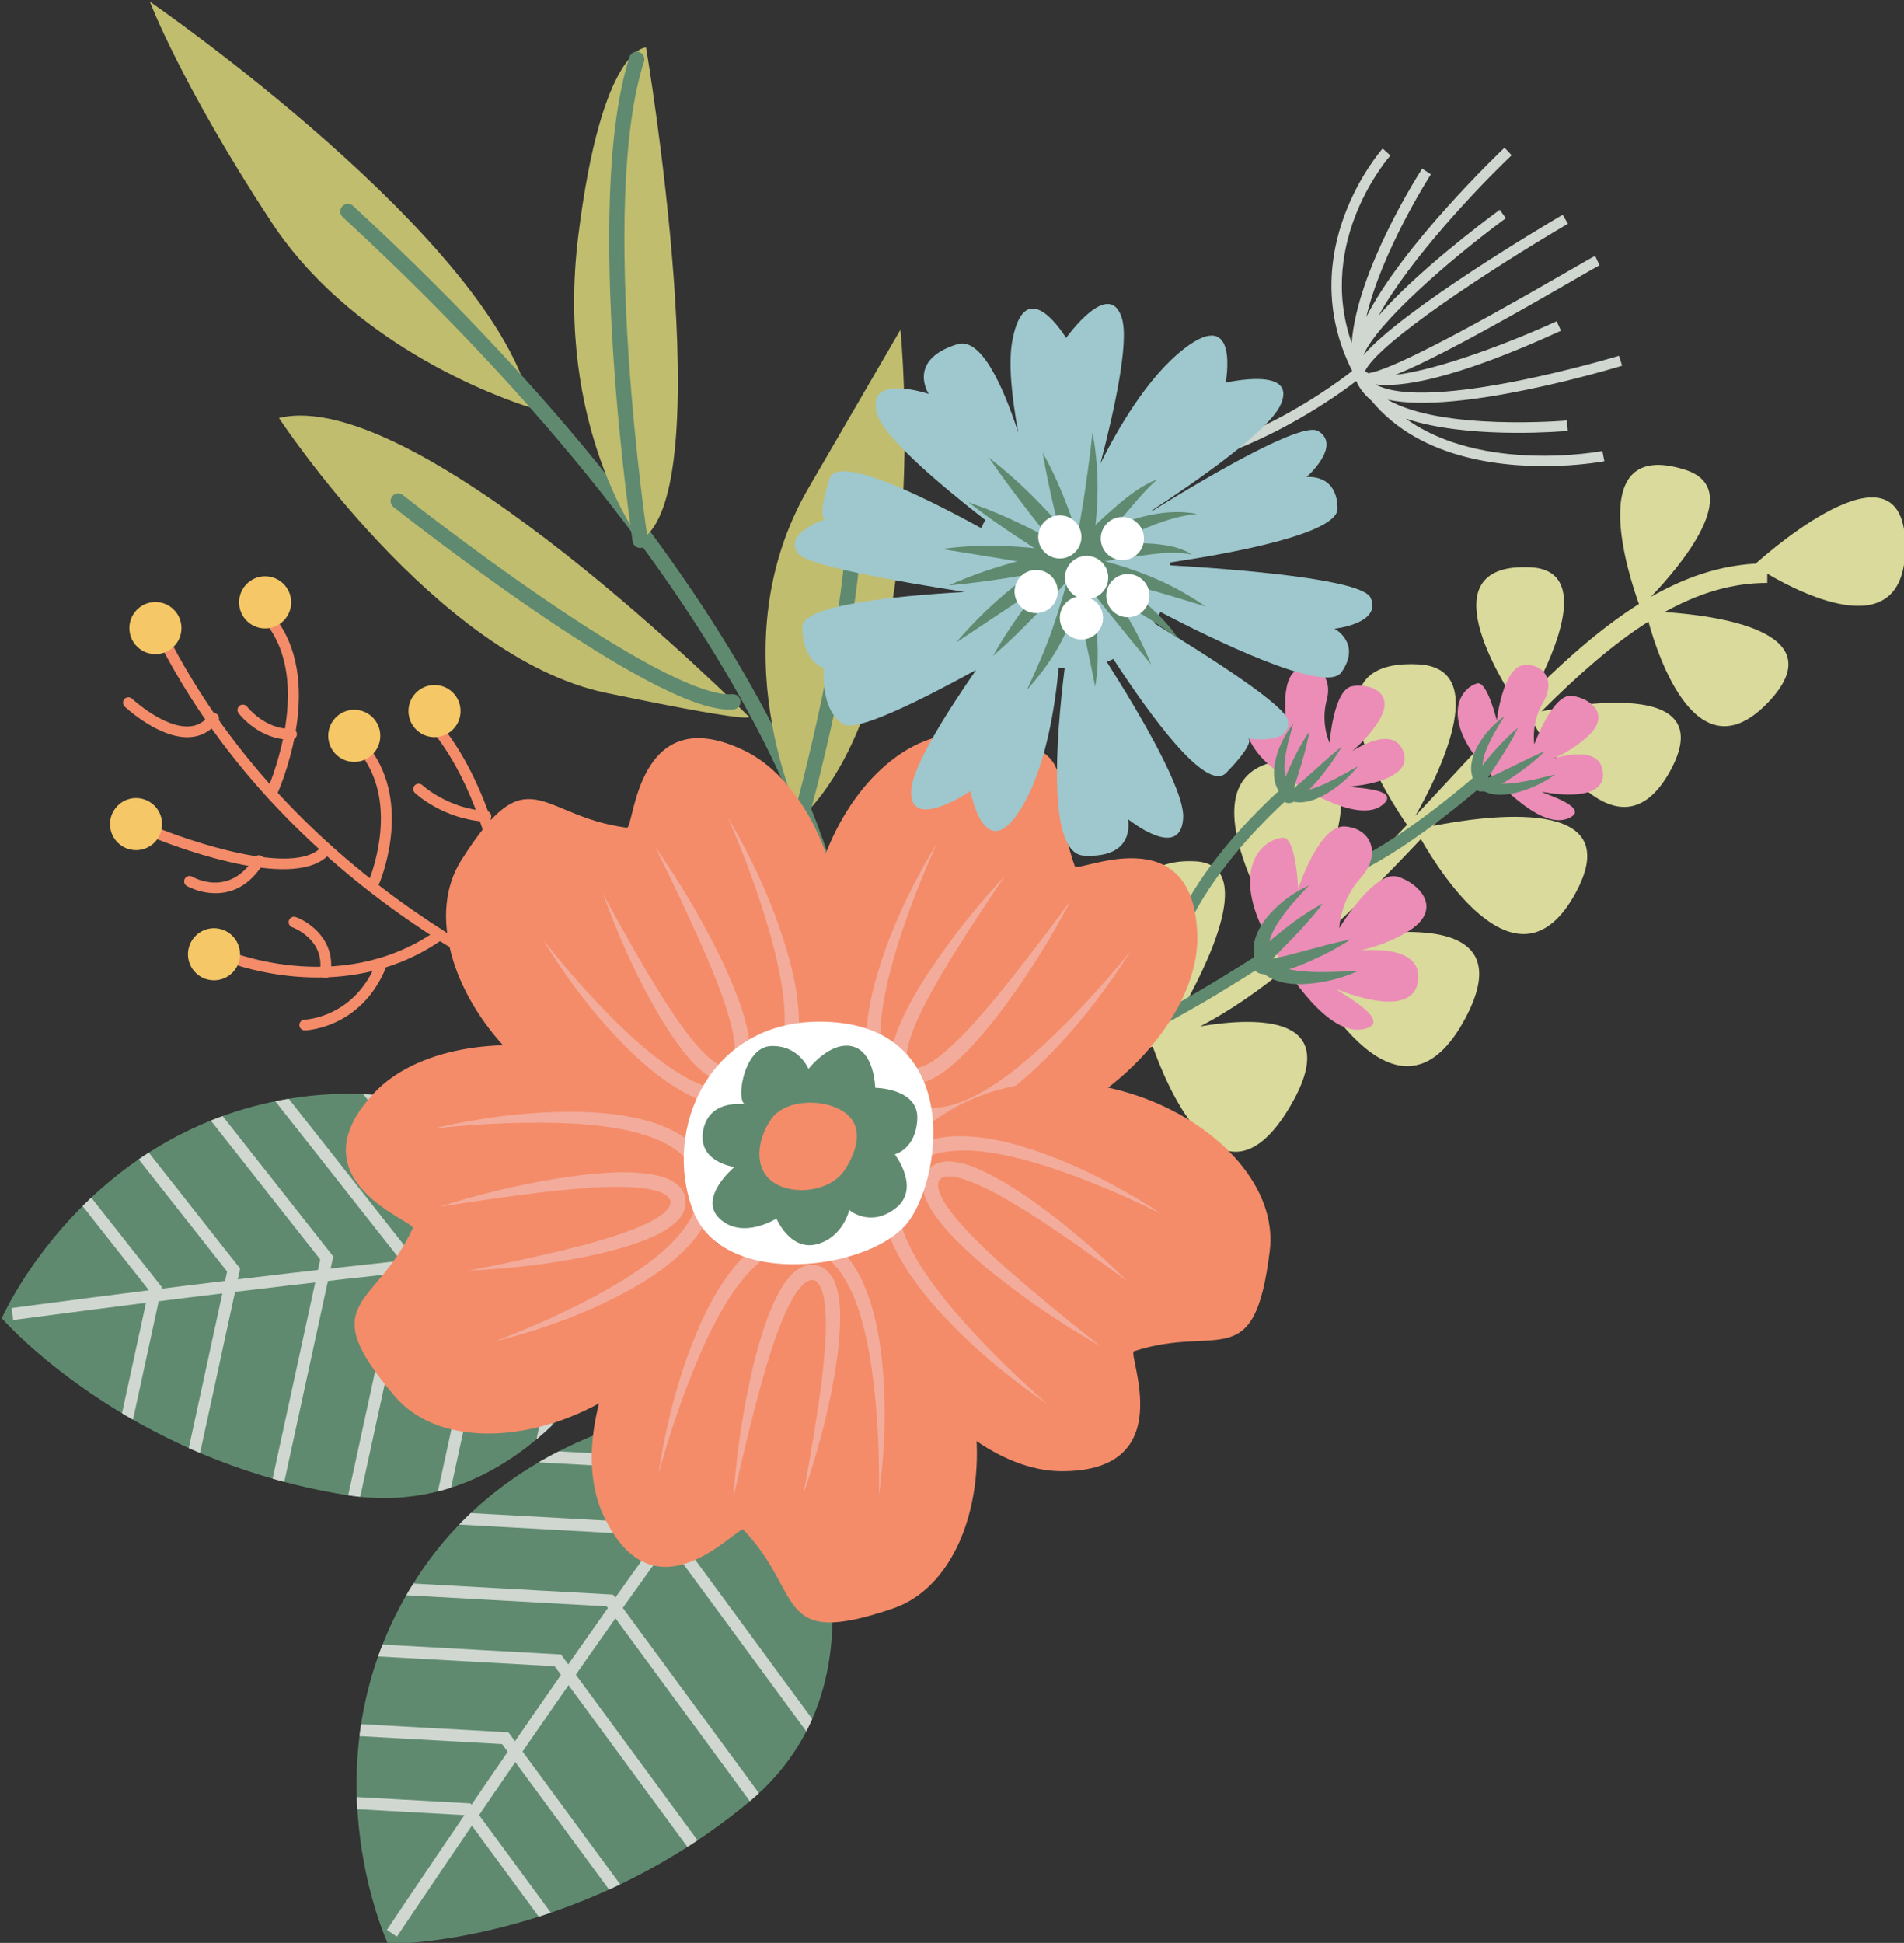 <?xml version="1.0" encoding="UTF-8" standalone="no"?>
<!-- Created with Inkscape (http://www.inkscape.org/) -->

<svg
   version="1.1"
   id="svg574733"
   width="239.791"
   height="244.576"
   viewBox="0 0 239.791 244.576"
   sodipodi:docname="15628329_5655032.eps"
   xmlns:inkscape="http://www.inkscape.org/namespaces/inkscape"
   xmlns:sodipodi="http://sodipodi.sourceforge.net/DTD/sodipodi-0.dtd"
   xmlns="http://www.w3.org/2000/svg"
   xmlns:svg="http://www.w3.org/2000/svg">
  <rect x="0" y="0" width="239.791" height="244.576" fill="#333333" stroke="none"/>
  <defs
     id="defs574737">
    <clipPath
       clipPathUnits="userSpaceOnUse"
       id="clipPath575471">
      <path
         d="m 2701.76,1305.7 c 0,0 281.02,-27.79 296.74,-239.39 15.73,-211.599 -87.64,-355.201 -87.64,-355.201 0,0 -194.61,35.313 -268.16,226.469 -73.55,191.172 59.06,368.122 59.06,368.122 z"
         id="path575469" />
    </clipPath>
    <clipPath
       clipPathUnits="userSpaceOnUse"
       id="clipPath575495">
      <path
         d="m 2849.1,1459.22 c 0,0 228.42,137.39 354.5,-1.33 126.08,-138.72 125.03,-296.48 125.03,-296.48 0,0 -166.85,-83.94 -325.83,8.28 -158.98,92.22 -153.7,289.53 -153.7,289.53 z"
         id="path575493" />
    </clipPath>
    <clipPath
       clipPathUnits="userSpaceOnUse"
       id="clipPath575681">
      <path
         d="m 1527.99,4298.03 c 0,0 139.7,-245.41 -23.92,-380.51 -163.61,-135.1 -340.54,-133.72 -340.54,-133.72 0,0 -83.62,179.24 29.89,349.73 113.52,170.49 334.57,164.5 334.57,164.5 z"
         id="path575679" />
    </clipPath>
    <clipPath
       clipPathUnits="userSpaceOnUse"
       id="clipPath575705">
      <path
         d="m 1425.36,4441.59 c 0,0 -91.64,-267.1 -301.19,-233.77 -209.545,33.33 -325.541,166.94 -325.541,166.94 0,0 79.09,181.28 282.041,208.92 202.95,27.64 344.69,-142.09 344.69,-142.09 z"
         id="path575703" />
    </clipPath>
  </defs>
  <sodipodi:namedview
     id="namedview574735"
     pagecolor="#ffffff"
     bordercolor="#000000"
     borderopacity="0.25"
     inkscape:showpageshadow="2"
     inkscape:pageopacity="0.0"
     inkscape:pagecheckerboard="0"
     inkscape:deskcolor="#d1d1d1"
     showgrid="false" />
  <g
     id="g574741"
     inkscape:groupmode="layer"
     inkscape:label="Page 1"
     transform="matrix(1.333,0,0,-1.333,895.363,812.59)">
    <g
       id="g576586">
      <path
         d="m -355.238,323.633 c -0.001,0.117 0.038,0.235 0.119,0.333 0.177,0.212 18.101,21.328 46.407,24.708 0.279,0.033 0.531,-0.166 0.565,-0.445 0.034,-0.283 -0.166,-0.532 -0.445,-0.565 -27.909,-3.332 -45.572,-24.14 -45.747,-24.35 -0.18,-0.216 -0.501,-0.244 -0.716,-0.064 -0.119,0.098 -0.181,0.24 -0.183,0.383"
         style="fill:#f48c6a;fill-opacity:1;fill-rule:nonzero;stroke:none;stroke-width:0.1"
         id="path575423" />
      <path
         d="m -332.871,342.554 c -0.065,5.065 7.731,13.258 8.099,13.641 0.195,0.203 0.516,0.21 0.719,0.016 0.204,-0.194 0.21,-0.516 0.015,-0.719 -2.66,-2.773 -9.206,-10.713 -7.571,-14.079 0.122,-0.254 0.016,-0.557 -0.235,-0.679 -0.253,-0.123 -0.557,-0.018 -0.68,0.235 -0.232,0.477 -0.339,1.012 -0.347,1.585"
         style="fill:#f48c6a;fill-opacity:1;fill-rule:nonzero;stroke:none;stroke-width:0.1"
         id="path575425" />
      <path
         d="m -325.718,343.962 c -10e-4,0.134 0.05,0.269 0.153,0.371 0.201,0.196 0.523,0.192 0.719,-0.009 0.074,-0.076 7.49,-7.562 14.402,-5.767 0.273,0.071 0.55,-0.092 0.621,-0.364 0.072,-0.273 -0.093,-0.549 -0.364,-0.62 -7.487,-1.944 -15.068,5.714 -15.386,6.04 -0.095,0.098 -0.144,0.223 -0.145,0.349"
         style="fill:#f48c6a;fill-opacity:1;fill-rule:nonzero;stroke:none;stroke-width:0.1"
         id="path575427" />
      <path
         d="m -344.418,338.273 c -0.119,9.214 6.347,15.815 6.423,15.89 0.198,0.199 0.52,0.199 0.718,0.001 0.199,-0.199 0.2,-0.521 0.002,-0.719 -0.083,-0.083 -8.231,-8.423 -5.609,-19.26 0.069,-0.273 -0.101,-0.548 -0.375,-0.613 -0.272,-0.066 -0.547,0.102 -0.613,0.374 -0.361,1.492 -0.528,2.94 -0.546,4.327"
         style="fill:#f48c6a;fill-opacity:1;fill-rule:nonzero;stroke:none;stroke-width:0.1"
         id="path575429" />
      <path
         d="m -350.112,328.853 c -10e-4,0.061 0.009,0.124 0.032,0.184 0.098,0.263 0.391,0.397 0.654,0.299 0.138,-0.052 13.983,-5.127 24.512,-1.617 0.266,0.088 0.554,-0.056 0.643,-0.322 0.089,-0.266 -0.055,-0.555 -0.322,-0.643 -10.873,-3.625 -24.609,1.413 -25.188,1.629 -0.203,0.076 -0.329,0.267 -0.331,0.47"
         style="fill:#f48c6a;fill-opacity:1;fill-rule:nonzero;stroke:none;stroke-width:0.1"
         id="path575431" />
      <path
         d="m -334.963,325.807 c -10e-4,0.073 0.014,0.146 0.045,0.216 1.64,3.628 4.791,5.188 4.925,5.253 0.252,0.122 0.555,0.017 0.678,-0.235 0.123,-0.253 0.017,-0.556 -0.234,-0.679 -0.029,-0.015 -2.959,-1.476 -4.442,-4.758 -0.116,-0.256 -0.417,-0.369 -0.673,-0.254 -0.186,0.084 -0.296,0.266 -0.299,0.457"
         style="fill:#f48c6a;fill-opacity:1;fill-rule:nonzero;stroke:none;stroke-width:0.1"
         id="path575433" />
      <path
         d="m -343.18,325.829 c -0.009,0.647 0.098,1.079 0.102,1.093 0.071,0.272 0.349,0.434 0.621,0.363 0.271,-0.072 0.43,-0.35 0.363,-0.62 -0.044,-0.172 -0.927,-3.935 4.195,-5.38 0.27,-0.077 0.429,-0.357 0.351,-0.628 -0.076,-0.27 -0.357,-0.427 -0.628,-0.351 -4.307,1.216 -4.984,3.98 -5.004,5.523"
         style="fill:#f48c6a;fill-opacity:1;fill-rule:nonzero;stroke:none;stroke-width:0.1"
         id="path575435" />
      <path
         d="m -321.143,340.165 c 0,0.057 0.009,0.115 0.029,0.173 0.986,2.844 3.993,3.759 4.12,3.796 0.269,0.08 0.551,-0.074 0.631,-0.343 0.08,-0.269 -0.074,-0.551 -0.343,-0.631 -0.026,-0.008 -2.635,-0.813 -3.448,-3.155 -0.092,-0.266 -0.381,-0.406 -0.647,-0.314 -0.208,0.072 -0.339,0.266 -0.342,0.474"
         style="fill:#f48c6a;fill-opacity:1;fill-rule:nonzero;stroke:none;stroke-width:0.1"
         id="path575437" />
      <path
         d="m -337.016,337.937 c -10e-4,0.131 0.047,0.262 0.145,0.362 0.197,0.201 0.519,0.204 0.719,0.008 0.051,-0.049 5.103,-4.92 10.718,-3.744 0.274,0.058 0.544,-0.118 0.601,-0.393 0.059,-0.279 -0.119,-0.544 -0.393,-0.602 -6.153,-1.288 -11.417,3.796 -11.638,4.013 -0.1,0.098 -0.15,0.227 -0.152,0.356"
         style="fill:#f48c6a;fill-opacity:1;fill-rule:nonzero;stroke:none;stroke-width:0.1"
         id="path575439" />
      <path
         d="m -317.617,348.127 c -0.005,0.336 0.042,0.676 0.14,1.018 0.794,2.777 4.759,4.727 4.927,4.808 0.252,0.123 0.556,0.017 0.679,-0.235 0.124,-0.252 0.017,-0.557 -0.235,-0.679 -0.037,-0.018 -3.726,-1.835 -4.394,-4.175 -0.204,-0.72 -0.096,-1.404 0.335,-2.088 0.151,-0.238 0.077,-0.551 -0.16,-0.701 -0.237,-0.15 -0.551,-0.079 -0.7,0.159 -0.386,0.612 -0.584,1.246 -0.592,1.893"
         style="fill:#f48c6a;fill-opacity:1;fill-rule:nonzero;stroke:none;stroke-width:0.1"
         id="path575441" />
      <path
         d="m -305.592,346.371 c -1.223,-0.593 -2.695,-0.082 -3.288,1.14 -0.593,1.223 -0.082,2.695 1.141,3.288 1.222,0.593 2.694,0.082 3.287,-1.141 0.593,-1.222 0.083,-2.694 -1.14,-3.287"
         style="fill:#f5c767;fill-opacity:1;fill-rule:nonzero;stroke:none;stroke-width:0.1"
         id="path575443" />
      <path
         d="m -307.041,335.824 c -1.223,-0.593 -2.695,-0.082 -3.288,1.141 -0.593,1.222 -0.082,2.694 1.141,3.287 1.222,0.593 2.694,0.082 3.287,-1.14 0.593,-1.223 0.082,-2.695 -1.14,-3.288"
         style="fill:#f5c767;fill-opacity:1;fill-rule:nonzero;stroke:none;stroke-width:0.1"
         id="path575445" />
      <path
         d="m -322.365,324.566 c -1.223,-0.593 -2.694,-0.082 -3.287,1.141 -0.593,1.222 -0.083,2.694 1.14,3.287 1.223,0.593 2.695,0.082 3.288,-1.14 0.592,-1.223 0.082,-2.695 -1.141,-3.288"
         style="fill:#f5c767;fill-opacity:1;fill-rule:nonzero;stroke:none;stroke-width:0.1"
         id="path575447" />
      <path
         d="m -321.828,332.483 c -1.223,-0.593 -2.695,-0.082 -3.287,1.14 -0.594,1.223 -0.083,2.695 1.14,3.288 1.223,0.593 2.695,0.082 3.287,-1.141 0.593,-1.222 0.083,-2.694 -1.14,-3.287"
         style="fill:#f5c767;fill-opacity:1;fill-rule:nonzero;stroke:none;stroke-width:0.1"
         id="path575449" />
      <path
         d="m -336.334,352.248 c -1.222,-0.594 -2.694,-0.083 -3.287,1.14 -0.593,1.223 -0.082,2.695 1.14,3.287 1.223,0.593 2.695,0.083 3.288,-1.14 0.593,-1.223 0.082,-2.694 -1.141,-3.287"
         style="fill:#f5c767;fill-opacity:1;fill-rule:nonzero;stroke:none;stroke-width:0.1"
         id="path575451" />
      <path
         d="m -322.217,354.716 c -1.223,-0.592 -2.695,-0.082 -3.288,1.141 -0.593,1.223 -0.082,2.695 1.141,3.288 1.222,0.592 2.694,0.082 3.287,-1.141 0.593,-1.223 0.082,-2.694 -1.14,-3.288"
         style="fill:#f5c767;fill-opacity:1;fill-rule:nonzero;stroke:none;stroke-width:0.1"
         id="path575453" />
      <path
         d="m -347.539,346.522 c -0.019,1.428 0.309,2.408 0.34,2.497 0.091,0.265 0.38,0.405 0.645,0.314 0.265,-0.091 0.405,-0.381 0.316,-0.646 -0.061,-0.177 -1.429,-4.359 2.409,-8.085 0.201,-0.195 0.207,-0.516 0.01,-0.719 -0.195,-0.201 -0.517,-0.206 -0.718,-0.01 -2.406,2.336 -2.979,4.848 -3.002,6.649"
         style="fill:#f48c6a;fill-opacity:1;fill-rule:nonzero;stroke:none;stroke-width:0.1"
         id="path575455" />
      <path
         d="m -343.309,345.277 c -0.002,0.09 0.021,0.181 0.07,0.264 0.142,0.242 0.453,0.322 0.695,0.18 2.664,-1.566 4.785,0.827 4.874,0.929 0.184,0.212 0.505,0.234 0.717,0.051 0.213,-0.184 0.235,-0.506 0.051,-0.717 -0.945,-1.09 -3.448,-2.73 -6.156,-1.139 -0.159,0.093 -0.249,0.26 -0.251,0.432"
         style="fill:#f48c6a;fill-opacity:1;fill-rule:nonzero;stroke:none;stroke-width:0.1"
         id="path575457" />
      <path
         d="m -332.404,350.487 c -0.032,2.461 1.913,4.042 1.94,4.064 0.22,0.174 0.538,0.138 0.713,-0.082 0.174,-0.219 0.138,-0.538 -0.08,-0.713 -0.129,-0.104 -3.12,-2.569 -0.435,-6.112 0.17,-0.224 0.126,-0.543 -0.098,-0.713 -0.224,-0.169 -0.542,-0.125 -0.712,0.098 -0.964,1.271 -1.315,2.439 -1.328,3.458"
         style="fill:#f48c6a;fill-opacity:1;fill-rule:nonzero;stroke:none;stroke-width:0.1"
         id="path575459" />
      <path
         d="m -453.247,361.279 c -9.138,-3.258 3.923,-10.653 5.67,-11.607 1.22,-2.906 3.182,-5.355 5.709,-7.514 -3.121,1.402 -11.466,4.64 -11.261,-0.909 0.341,-9.228 10.474,-1.248 12.172,0.156 2.804,-2.21 6.204,-4.126 9.982,-5.954 -3.802,0.56 -11.299,1.082 -9.827,-3.839 2.558,-8.556 9.941,0.762 11.594,3.001 2.59,-1.202 5.323,-2.381 8.15,-3.597 1.214,-0.521 2.436,-1.049 3.662,-1.582 -3.51,0.625 -14.181,2.053 -12.337,-4.115 3.028,-10.124 12.059,1.985 13.288,3.7 4.143,-1.819 8.306,-3.761 12.305,-6.01 -3.738,0.638 -16.707,2.397 -14.527,-4.369 3.468,-10.762 13.772,1.93 15.32,3.923 0.115,-0.066 0.233,-0.129 0.347,-0.196 3.754,-2.186 6.477,-4.305 8.447,-6.282 -4.842,0.866 -14.403,1.974 -12.832,-3.161 2.505,-8.189 11.169,-1.356 14.34,1.503 5.009,-6.074 2.996,-10.471 2.873,-10.726 l 0.764,-0.38 0.762,-0.384 c 0.05,0.099 0.36,0.743 0.543,1.814 0.355,2.065 0.234,5.718 -3.115,10.105 2.641,2.144 12.224,10.658 0.862,12.829 -8.85,1.691 -6.364,-5.06 -3.859,-9.566 -1.986,1.843 -4.568,3.767 -7.926,5.723 -0.148,0.086 -0.299,0.166 -0.447,0.251 2.472,2.635 11.8,13.454 0.109,15.206 -11.003,1.65 -4.301,-10.172 -1.625,-14.352 -3.792,2.083 -7.701,3.897 -11.588,5.605 2.306,2.685 9.891,12.432 -0.039,14.041 -9.545,1.547 -3.691,-9.544 -1.385,-13.42 -1.094,0.475 -2.185,0.945 -3.269,1.411 -2.796,1.202 -5.498,2.367 -8.052,3.552 1.911,2.201 9.046,11.143 0.072,12.597 -8.63,1.399 -3.085,-8.841 -1.121,-12.106 -3.938,1.87 -7.466,3.814 -10.323,6.049 2.677,1.876 11.111,8.467 3.016,12.026 -7.703,3.388 -5.4,-6.955 -4.251,-10.994 -2.443,2.15 -4.291,4.572 -5.308,7.457 l -0.745,-0.262 c 0.69,3.626 1.829,13.22 -6.15,10.376"
         style="fill:#d9da9b;fill-opacity:1;fill-rule:nonzero;stroke:none;stroke-width:0.1"
         id="path575461" />
      <path
         d="m -371.29,301.719 c 0,0 28.102,-2.779 29.674,-23.939 1.573,-21.16 -8.764,-35.52 -8.764,-35.52 0,0 -19.461,3.531 -26.816,22.647 -7.355,19.117 5.906,36.812 5.906,36.812"
         style="fill:#608a70;fill-opacity:1;fill-rule:nonzero;stroke:none;stroke-width:0.1"
         id="path575463" />
      <g
         id="g575465"
         transform="matrix(0.1,0,0,0.1,-641.466,171.149)">
        <g
           id="g575467"
           clip-path="url(#clipPath575471)">
          <path
             d="m 2904.74,719.949 c 0,0 -178.44,465.321 -202.98,585.751"
             style="fill:none;stroke:#cfd7d0;stroke-width:11.411;stroke-linecap:butt;stroke-linejoin:miter;stroke-miterlimit:10;stroke-dasharray:none;stroke-opacity:1"
             id="path575473" />
          <path
             d="m 2959.66,1235.71 -232.69,-4.17 -150.3,-189.2"
             style="fill:none;stroke:#cfd7d0;stroke-width:11.411;stroke-linecap:butt;stroke-linejoin:miter;stroke-miterlimit:10;stroke-dasharray:none;stroke-opacity:1"
             id="path575475" />
          <path
             d="m 2976.02,1155.43 -232.7,-4.17 -150.29,-189.201"
             style="fill:none;stroke:#cfd7d0;stroke-width:11.411;stroke-linecap:butt;stroke-linejoin:miter;stroke-miterlimit:10;stroke-dasharray:none;stroke-opacity:1"
             id="path575477" />
          <path
             d="m 2999.86,1073.8 -232.69,-4.17 -150.3,-189.208"
             style="fill:none;stroke:#cfd7d0;stroke-width:11.411;stroke-linecap:butt;stroke-linejoin:miter;stroke-miterlimit:10;stroke-dasharray:none;stroke-opacity:1"
             id="path575479" />
          <path
             d="m 3017.58,1001 -232.69,-4.168 -150.3,-189.211"
             style="fill:none;stroke:#cfd7d0;stroke-width:11.411;stroke-linecap:butt;stroke-linejoin:miter;stroke-miterlimit:10;stroke-dasharray:none;stroke-opacity:1"
             id="path575481" />
          <path
             d="m 3048.91,918 -232.69,-4.172 -150.3,-189.199"
             style="fill:none;stroke:#cfd7d0;stroke-width:11.411;stroke-linecap:butt;stroke-linejoin:miter;stroke-miterlimit:10;stroke-dasharray:none;stroke-opacity:1"
             id="path575483" />
          <path
             d="m 3082.95,849.969 -232.69,-4.16 -150.3,-189.207"
             style="fill:none;stroke:#cfd7d0;stroke-width:11.411;stroke-linecap:butt;stroke-linejoin:miter;stroke-miterlimit:10;stroke-dasharray:none;stroke-opacity:1"
             id="path575485" />
        </g>
      </g>
      <path
         d="m -356.556,317.071 c 0,0 22.842,13.739 35.45,-0.133 12.608,-13.872 12.503,-29.648 12.503,-29.648 0,0 -16.685,-8.394 -32.583,0.828 -15.898,9.222 -15.37,28.953 -15.37,28.953"
         style="fill:#608a70;fill-opacity:1;fill-rule:nonzero;stroke:none;stroke-width:0.1"
         id="path575487" />
      <g
         id="g575489"
         transform="matrix(0.1,0,0,0.1,-641.466,171.149)">
        <g
           id="g575491"
           clip-path="url(#clipPath575495)">
          <path
             d="m 3319.21,1164.16 c 0,0 -386.52,224.82 -470.11,295.06"
             style="fill:none;stroke:#cfd7d0;stroke-width:10.397;stroke-linecap:butt;stroke-linejoin:miter;stroke-miterlimit:10;stroke-dasharray:none;stroke-opacity:1"
             id="path575497" />
          <path
             d="m 3082.72,1554.3 -174.49,-132.71 -12.09,-215.72"
             style="fill:none;stroke:#cfd7d0;stroke-width:10.397;stroke-linecap:butt;stroke-linejoin:miter;stroke-miterlimit:10;stroke-dasharray:none;stroke-opacity:1"
             id="path575499" />
          <path
             d="m 3138.45,1507.47 -174.49,-132.71 -12.1,-215.72"
             style="fill:none;stroke:#cfd7d0;stroke-width:10.397;stroke-linecap:butt;stroke-linejoin:miter;stroke-miterlimit:10;stroke-dasharray:none;stroke-opacity:1"
             id="path575501" />
          <path
             d="m 3200.6,1463.86 -174.49,-132.7 -12.1,-215.73"
             style="fill:none;stroke:#cfd7d0;stroke-width:10.397;stroke-linecap:butt;stroke-linejoin:miter;stroke-miterlimit:10;stroke-dasharray:none;stroke-opacity:1"
             id="path575503" />
          <path
             d="m 3253.32,1423 -174.49,-132.7 -12.1,-215.72"
             style="fill:none;stroke:#cfd7d0;stroke-width:10.397;stroke-linecap:butt;stroke-linejoin:miter;stroke-miterlimit:10;stroke-dasharray:none;stroke-opacity:1"
             id="path575505" />
          <path
             d="M 3321.88,1382.63 3147.39,1249.92 3135.3,1034.2"
             style="fill:none;stroke:#cfd7d0;stroke-width:10.397;stroke-linecap:butt;stroke-linejoin:miter;stroke-miterlimit:10;stroke-dasharray:none;stroke-opacity:1"
             id="path575507" />
          <path
             d="m 3384.43,1354.2 -174.48,-132.7 -12.1,-215.73"
             style="fill:none;stroke:#cfd7d0;stroke-width:10.397;stroke-linecap:butt;stroke-linejoin:miter;stroke-miterlimit:10;stroke-dasharray:none;stroke-opacity:1"
             id="path575509" />
        </g>
      </g>
      <path
         d="m -335.773,392.258 c 0,0 14.928,7.646 20.79,21.956 5.861,14.31 7.281,22.575 7.281,22.575 0,0 -27.853,-28.402 -28.071,-44.531"
         style="fill:#c1bd6f;fill-opacity:1;fill-rule:nonzero;stroke:none;stroke-width:0.1"
         id="path575511" />
      <path
         d="m -354.903,338.589 c 0,0 -2.37,27.58 32.61,75.179"
         style="fill:none;stroke:#608a70;stroke-width:1.44;stroke-linecap:round;stroke-linejoin:round;stroke-miterlimit:10;stroke-dasharray:none;stroke-opacity:1"
         id="path575513" />
      <path
         d="m -343.473,378.014 c 0,0 5.874,12.071 0.269,29.291 -5.604,17.219 -9.695,16.296 -9.695,16.296 0,0 1.048,-42.749 9.426,-45.587"
         style="fill:#c1bd6f;fill-opacity:1;fill-rule:nonzero;stroke:none;stroke-width:0.1"
         id="path575515" />
      <path
         d="m -312.179,395.863 c 0,0 -10.258,-25.042 -25.387,-31.378 -15.128,-6.336 -12.707,-4.624 -12.707,-4.624 0,0 24.585,36.621 38.094,36.002"
         style="fill:#c1bd6f;fill-opacity:1;fill-rule:nonzero;stroke:none;stroke-width:0.1"
         id="path575517" />
      <path
         d="m -353.359,349.329 c 0,0 4.706,17.486 -6.673,30.503 -11.378,13.016 -11.378,13.016 -11.378,13.016 0,0 3.141,-33.725 18.051,-43.519"
         style="fill:#c1bd6f;fill-opacity:1;fill-rule:nonzero;stroke:none;stroke-width:0.1"
         id="path575519" />
      <path
         d="m -343.473,378.014 c 0,0 -1.381,31.971 -8.349,44.656"
         style="fill:none;stroke:#608a70;stroke-width:1.44;stroke-linecap:round;stroke-linejoin:round;stroke-miterlimit:10;stroke-dasharray:none;stroke-opacity:1"
         id="path575521" />
      <path
         d="m -321.741,386.018 c 0,0 -20.49,-23.923 -27.421,-24.646"
         style="fill:none;stroke:#608a70;stroke-width:1.44;stroke-linecap:round;stroke-linejoin:round;stroke-miterlimit:10;stroke-dasharray:none;stroke-opacity:1"
         id="path575523" />
      <path
         d="m -353.359,349.329 c 0,0 -9.18,18.383 -10.783,28.868"
         style="fill:none;stroke:#608a70;stroke-width:1.44;stroke-linecap:round;stroke-linejoin:round;stroke-miterlimit:10;stroke-dasharray:none;stroke-opacity:1"
         id="path575525" />
      <path
         d="m -446.214,297.151 c 0,0 -16.055,4.853 -30.205,-1.383 -14.151,-6.236 -20.909,-11.202 -20.909,-11.202 0,0 39.765,1.122 51.114,12.585"
         style="fill:#c1bd6f;fill-opacity:1;fill-rule:nonzero;stroke:none;stroke-width:0.1"
         id="path575527" />
      <path
         d="m -395.197,322.521 c 0,0 -17.432,-21.504 -75.649,-31.504"
         style="fill:none;stroke:#608a70;stroke-width:1.44;stroke-linecap:round;stroke-linejoin:round;stroke-miterlimit:10;stroke-dasharray:none;stroke-opacity:1"
         id="path575529" />
      <path
         d="m -430.785,302.065 c 0,0 -12.606,-4.617 -20.52,-20.905 -7.913,-16.288 -4.328,-18.462 -4.328,-18.462 0,0 28.911,31.509 24.848,39.367"
         style="fill:#c1bd6f;fill-opacity:1;fill-rule:nonzero;stroke:none;stroke-width:0.1"
         id="path575531" />
      <path
         d="m -465.704,310.927 c 0,0 24.763,10.914 40.053,4.977 15.29,-5.936 12.359,-5.488 12.359,-5.488 0,0 -43.114,-9.308 -52.412,0.511"
         style="fill:#c1bd6f;fill-opacity:1;fill-rule:nonzero;stroke:none;stroke-width:0.1"
         id="path575533" />
      <path
         d="m -403.762,315.859 c 0,0 -15.522,-9.326 -16.362,-26.595 -0.839,-17.268 -0.839,-17.268 -0.839,-17.268 0,0 21.141,26.464 17.201,43.863"
         style="fill:#c1bd6f;fill-opacity:1;fill-rule:nonzero;stroke:none;stroke-width:0.1"
         id="path575535" />
      <path
         d="m -430.785,302.065 c 0,0 -21.192,-23.979 -24.976,-37.949"
         style="fill:none;stroke:#608a70;stroke-width:1.44;stroke-linecap:round;stroke-linejoin:round;stroke-miterlimit:10;stroke-dasharray:none;stroke-opacity:1"
         id="path575537" />
      <path
         d="m -451.988,311.381 c 0,0 31.354,3.007 36.848,-1.282"
         style="fill:none;stroke:#608a70;stroke-width:1.44;stroke-linecap:round;stroke-linejoin:round;stroke-miterlimit:10;stroke-dasharray:none;stroke-opacity:1"
         id="path575539" />
      <path
         d="m -403.762,315.859 c 0,0 -6.145,-19.607 -12.268,-28.269"
         style="fill:none;stroke:#608a70;stroke-width:1.44;stroke-linecap:round;stroke-linejoin:round;stroke-miterlimit:10;stroke-dasharray:none;stroke-opacity:1"
         id="path575541" />
      <path
         d="m -375.012,333.181 c -14.465,9.646 -7.835,32.915 3.406,33.608 11.241,0.693 7.22,-3.305 11.011,-10.276 0.325,-0.597 9.836,6.124 11.724,-4.466 1.887,-10.591 -13.988,-26.971 -26.141,-18.866"
         style="fill:#f5c767;fill-opacity:1;fill-rule:nonzero;stroke:none;stroke-width:0.1"
         id="path575543" />
      <path
         d="m -373.084,356.691 c -0.577,-2.082 -1.122,-4.166 -1.529,-6.276 -0.437,-2.101 -0.773,-4.22 -0.961,-6.337 -0.155,-2.111 -0.21,-4.253 0.251,-6.249 0.228,-0.989 0.571,-1.945 1.133,-2.718 0.551,-0.776 1.328,-1.348 2.218,-1.63 1.782,-0.624 3.796,0.19 5.456,1.365 1.702,1.173 3.175,2.726 4.569,4.327 2.745,3.258 5.159,6.84 7.371,10.545 -1.746,-3.952 -3.873,-7.76 -6.549,-11.217 -1.337,-1.726 -2.836,-3.36 -4.643,-4.704 -0.91,-0.661 -1.917,-1.236 -3.047,-1.585 -1.121,-0.35 -2.408,-0.414 -3.579,-0.024 -1.163,0.377 -2.193,1.162 -2.878,2.152 -0.692,0.987 -1.086,2.107 -1.308,3.219 -0.431,2.237 -0.328,4.465 -0.046,6.633 0.59,4.339 1.878,8.513 3.542,12.499"
         style="fill:#f3ac9b;fill-opacity:1;fill-rule:nonzero;stroke:none;stroke-width:0.1"
         id="path575545" />
      <path
         d="m -366.625,354.783 c -1.548,-3.217 -3.045,-6.449 -4.377,-9.722 -0.639,-1.643 -1.271,-3.296 -1.659,-4.97 -0.188,-0.829 -0.346,-1.685 -0.276,-2.429 0.065,-0.78 0.393,-1.136 0.897,-1.07 0.549,0.061 1.256,0.605 1.83,1.179 0.593,0.591 1.13,1.271 1.655,1.963 1.047,1.392 1.972,2.898 2.891,4.409 1.799,3.048 3.507,6.172 5.174,9.329 -1.184,-3.371 -2.58,-6.67 -4.248,-9.848 -0.822,-1.596 -1.742,-3.145 -2.774,-4.646 -0.528,-0.745 -1.097,-1.467 -1.756,-2.145 -0.333,-0.336 -0.682,-0.666 -1.104,-0.953 -0.399,-0.294 -0.908,-0.551 -1.519,-0.64 -0.627,-0.104 -1.36,0.184 -1.776,0.69 -0.423,0.51 -0.568,1.114 -0.592,1.616 -0.071,1.037 0.118,1.959 0.351,2.854 0.492,1.779 1.169,3.454 1.935,5.082 1.522,3.257 3.343,6.343 5.348,9.301"
         style="fill:#f3ac9b;fill-opacity:1;fill-rule:nonzero;stroke:none;stroke-width:0.1"
         id="path575547" />
      <path
         d="m -367.303,324.183 c 1.927,17.28 25.643,22.074 31.419,12.406 5.777,-9.668 0.379,-7.932 -4.072,-14.5 -0.382,-0.563 9.956,-5.926 1.415,-12.466 -8.542,-6.54 -30.382,0.042 -28.762,14.56"
         style="fill:#f5c767;fill-opacity:1;fill-rule:nonzero;stroke:none;stroke-width:0.1"
         id="path575549" />
      <path
         d="m -345.533,333.265 c -2.114,-0.443 -4.216,-0.916 -6.277,-1.523 -2.067,-0.577 -4.104,-1.251 -6.071,-2.056 -1.945,-0.832 -3.875,-1.766 -5.436,-3.092 -0.775,-0.657 -1.465,-1.401 -1.895,-2.254 -0.436,-0.846 -0.587,-1.8 -0.429,-2.72 0.264,-1.87 1.912,-3.285 3.718,-4.219 1.823,-0.975 3.88,-1.569 5.941,-2.073 4.155,-0.942 8.446,-1.442 12.753,-1.706 -4.312,-0.263 -8.672,-0.122 -12.971,0.668 -2.148,0.394 -4.288,0.976 -6.312,1.965 -1.005,0.504 -1.978,1.134 -2.807,1.978 -0.825,0.835 -1.473,1.949 -1.665,3.168 -0.198,1.207 0.026,2.482 0.591,3.545 0.56,1.068 1.374,1.933 2.259,2.64 1.789,1.41 3.815,2.342 5.871,3.087 4.126,1.468 8.425,2.241 12.73,2.592"
         style="fill:#f3ac9b;fill-opacity:1;fill-rule:nonzero;stroke:none;stroke-width:0.1"
         id="path575551" />
      <path
         d="m -344.262,326.651 c -3.568,-0.102 -7.127,-0.256 -10.646,-0.575 -1.753,-0.187 -3.512,-0.384 -5.178,-0.809 -0.822,-0.213 -1.654,-0.466 -2.283,-0.87 -0.664,-0.416 -0.829,-0.87 -0.539,-1.287 0.306,-0.46 1.114,-0.839 1.887,-1.085 0.797,-0.256 1.648,-0.42 2.503,-0.569 1.719,-0.291 3.481,-0.421 5.245,-0.544 3.533,-0.198 7.093,-0.281 10.663,-0.313 -3.538,-0.496 -7.11,-0.77 -10.699,-0.748 -1.796,-0.003 -3.594,0.103 -5.401,0.331 -0.903,0.127 -1.806,0.302 -2.711,0.576 -0.452,0.141 -0.905,0.3 -1.354,0.543 -0.444,0.219 -0.906,0.553 -1.266,1.056 -0.381,0.508 -0.461,1.292 -0.202,1.894 0.258,0.61 0.728,1.016 1.162,1.268 0.889,0.538 1.795,0.794 2.697,0.998 1.808,0.38 3.606,0.548 5.404,0.615 3.592,0.144 7.17,-0.058 10.718,-0.481"
         style="fill:#f3ac9b;fill-opacity:1;fill-rule:nonzero;stroke:none;stroke-width:0.1"
         id="path575553" />
      <path
         d="m -368.87,319.716 c 17.202,-2.528 21.168,-26.396 11.304,-31.833 -9.863,-5.436 -7.94,-0.101 -14.349,4.576 -0.55,0.401 -6.269,-9.744 -12.508,-0.98 -6.238,8.764 1.1,30.362 15.553,28.237"
         style="fill:#f5c767;fill-opacity:1;fill-rule:nonzero;stroke:none;stroke-width:0.1"
         id="path575555" />
      <path
         d="m -360.551,297.643 c -0.37,2.129 -0.769,4.245 -1.305,6.326 -0.504,2.086 -1.107,4.145 -1.842,6.139 -0.764,1.974 -1.631,3.934 -2.901,5.541 -0.63,0.796 -1.349,1.512 -2.188,1.972 -0.829,0.465 -1.778,0.649 -2.702,0.524 -1.878,-0.199 -3.35,-1.797 -4.347,-3.569 -1.037,-1.789 -1.703,-3.823 -2.277,-5.866 -1.087,-4.119 -1.736,-8.39 -2.15,-12.686 -0.113,4.319 0.18,8.671 1.119,12.941 0.469,2.132 1.125,4.25 2.183,6.239 0.539,0.987 1.203,1.937 2.076,2.736 0.862,0.796 1.999,1.405 3.224,1.554 1.213,0.156 2.479,-0.112 3.522,-0.714 1.047,-0.596 1.883,-1.44 2.56,-2.35 1.346,-1.837 2.207,-3.894 2.88,-5.975 1.323,-4.174 1.946,-8.497 2.148,-12.812"
         style="fill:#f3ac9b;fill-opacity:1;fill-rule:nonzero;stroke:none;stroke-width:0.1"
         id="path575557" />
      <path
         d="m -367.206,296.603 c 0.022,3.57 -0.008,7.132 -0.204,10.66 -0.126,1.759 -0.262,3.522 -0.628,5.203 -0.184,0.829 -0.408,1.669 -0.79,2.312 -0.393,0.678 -0.841,0.859 -1.268,0.584 -0.47,-0.29 -0.877,-1.085 -1.149,-1.85 -0.284,-0.786 -0.478,-1.631 -0.657,-2.481 -0.351,-1.707 -0.542,-3.464 -0.726,-5.222 -0.321,-3.525 -0.527,-7.079 -0.683,-10.647 -0.373,3.554 -0.523,7.133 -0.376,10.719 0.06,1.795 0.228,3.588 0.519,5.387 0.159,0.898 0.364,1.795 0.669,2.689 0.157,0.447 0.332,0.894 0.591,1.334 0.234,0.437 0.584,0.887 1.099,1.229 0.521,0.363 1.307,0.416 1.9,0.136 0.6,-0.28 0.99,-0.763 1.227,-1.206 0.506,-0.908 0.731,-1.821 0.903,-2.731 0.317,-1.818 0.423,-3.622 0.426,-5.421 0.019,-3.595 -0.307,-7.164 -0.853,-10.695"
         style="fill:#f3ac9b;fill-opacity:1;fill-rule:nonzero;stroke:none;stroke-width:0.1"
         id="path575559" />
      <path
         d="m -382.757,330.361 c -13.511,-10.943 -33.756,2.306 -31.075,13.245 2.681,10.939 5.302,5.91 13.085,7.457 0.667,0.133 -2.923,11.212 7.75,9.866 10.674,-1.346 21.592,-21.374 10.24,-30.568"
         style="fill:#f5c767;fill-opacity:1;fill-rule:nonzero;stroke:none;stroke-width:0.1"
         id="path575561" />
      <path
         d="m -404.63,339.192 c 1.816,-1.17 3.643,-2.31 5.537,-3.326 1.877,-1.041 3.799,-1.992 5.765,-2.801 1.969,-0.775 3.998,-1.465 6.041,-1.62 1.013,-0.075 2.027,-0.031 2.932,0.274 0.905,0.296 1.682,0.869 2.216,1.634 1.126,1.516 0.947,3.681 0.319,5.615 -0.614,1.974 -1.66,3.842 -2.773,5.648 -2.295,3.59 -4.997,6.96 -7.877,10.174 3.254,-2.842 6.258,-6.005 8.763,-9.588 1.251,-1.789 2.365,-3.706 3.111,-5.832 0.36,-1.066 0.61,-2.197 0.607,-3.38 0.001,-1.174 -0.32,-2.422 -1.041,-3.424 -0.706,-0.998 -1.762,-1.749 -2.911,-2.109 -1.148,-0.366 -2.335,-0.409 -3.462,-0.291 -2.264,0.253 -4.36,1.014 -6.346,1.928 -3.968,1.853 -7.57,4.324 -10.881,7.098"
         style="fill:#f3ac9b;fill-opacity:1;fill-rule:nonzero;stroke:none;stroke-width:0.1"
         id="path575563" />
      <path
         d="m -400.887,344.792 c 2.61,-2.434 5.251,-4.825 7.98,-7.07 1.379,-1.098 2.769,-2.193 4.252,-3.062 0.735,-0.426 1.505,-0.83 2.237,-0.985 0.764,-0.17 1.201,0.037 1.288,0.538 0.105,0.542 -0.204,1.379 -0.582,2.098 -0.387,0.741 -0.877,1.457 -1.381,2.163 -1.018,1.415 -2.181,2.745 -3.35,4.072 -2.375,2.623 -4.851,5.183 -7.37,7.713 2.867,-2.132 5.602,-4.446 8.141,-6.983 1.279,-1.26 2.485,-2.599 3.611,-4.03 0.554,-0.725 1.073,-1.484 1.525,-2.315 0.222,-0.418 0.433,-0.849 0.582,-1.338 0.162,-0.468 0.257,-1.03 0.159,-1.64 -0.086,-0.629 -0.579,-1.243 -1.187,-1.49 -0.612,-0.252 -1.232,-0.211 -1.718,-0.086 -1.011,0.242 -1.835,0.696 -2.621,1.185 -1.552,0.999 -2.951,2.142 -4.276,3.359 -2.658,2.42 -5.063,5.078 -7.29,7.871"
         style="fill:#f3ac9b;fill-opacity:1;fill-rule:nonzero;stroke:none;stroke-width:0.1"
         id="path575565" />
      <path
         d="m -379.375,320.455 c 5.186,-16.594 -14.598,-30.524 -23.776,-23.996 -9.178,6.528 -3.537,7.11 -2.104,14.913 0.123,0.67 -11.499,1.42 -6.31,10.844 5.19,9.423 27.833,12.183 32.19,-1.761"
         style="fill:#f5c767;fill-opacity:1;fill-rule:nonzero;stroke:none;stroke-width:0.1"
         id="path575567" />
      <path
         d="m -395.654,303.383 c 1.758,1.256 3.492,2.535 5.135,3.92 1.66,1.36 3.254,2.796 4.73,4.324 1.447,1.545 2.838,3.176 3.734,5.018 0.444,0.913 0.778,1.872 0.828,2.826 0.059,0.95 -0.187,1.884 -0.7,2.662 -0.995,1.606 -3.073,2.239 -5.102,2.368 -2.062,0.158 -4.184,-0.124 -6.273,-0.493 -4.183,-0.808 -8.313,-2.077 -12.363,-3.567 3.843,1.976 7.891,3.6 12.145,4.607 2.125,0.502 4.318,0.83 6.569,0.739 1.123,-0.057 2.267,-0.243 3.365,-0.682 1.092,-0.432 2.134,-1.192 2.799,-2.231 0.667,-1.025 0.975,-2.283 0.885,-3.483 -0.083,-1.203 -0.48,-2.322 -1.006,-3.326 -1.071,-2.011 -2.551,-3.679 -4.134,-5.187 -3.186,-3.004 -6.811,-5.441 -10.612,-7.495"
         style="fill:#f3ac9b;fill-opacity:1;fill-rule:nonzero;stroke:none;stroke-width:0.1"
         id="path575569" />
      <path
         d="m -399.478,308.928 c 3.226,1.529 6.423,3.101 9.516,4.809 1.53,0.876 3.06,1.764 4.415,2.823 0.667,0.526 1.327,1.093 1.741,1.715 0.44,0.648 0.409,1.13 -0.025,1.396 -0.465,0.297 -1.357,0.319 -2.164,0.233 -0.832,-0.086 -1.678,-0.277 -2.521,-0.485 -1.69,-0.425 -3.356,-1.015 -5.02,-1.612 -3.315,-1.24 -6.607,-2.596 -9.889,-4.004 3.04,1.878 6.2,3.566 9.495,4.99 1.643,0.724 3.332,1.351 5.078,1.869 0.878,0.247 1.775,0.45 2.714,0.564 0.47,0.053 0.949,0.089 1.458,0.047 0.495,-0.022 1.052,-0.142 1.583,-0.457 0.553,-0.313 0.942,-0.997 0.947,-1.653 0.009,-0.662 -0.258,-1.223 -0.554,-1.629 -0.597,-0.85 -1.324,-1.448 -2.068,-1.999 -1.501,-1.074 -3.08,-1.952 -4.699,-2.736 -3.231,-1.576 -6.588,-2.832 -10.007,-3.871"
         style="fill:#f3ac9b;fill-opacity:1;fill-rule:nonzero;stroke:none;stroke-width:0.1"
         id="path575571" />
      <path
         d="m -364.533,332.426 c -5.779,8.015 -16.03,5.739 -20.273,-0.7 -4.243,-6.438 5.23,-16.26 10.606,-16.176 5.376,0.084 17.022,6.677 9.667,16.876"
         style="fill:#ffffff;fill-opacity:1;fill-rule:nonzero;stroke:none;stroke-width:0.1"
         id="path575573" />
      <path
         d="m -374.306,333.307 c -0.94,0.779 3.841,3.38 5.431,1.405 1.591,-1.975 0.34,-3.946 0.34,-3.946 0,0 3.149,-0.094 3.925,-1.996 0.776,-1.901 -1.796,-3.817 -1.796,-3.817 0,0 2.24,-3.17 -0.042,-4.67 -2.282,-1.499 -3.747,-0.231 -3.747,-0.231 0,0 -1.09,-3.69 -3.859,-2.873 -2.768,0.818 -2.548,3.261 -2.548,3.261 0,0 -2.3,-0.993 -4.18,0.567 -1.881,1.558 -0.249,4.253 -0.249,4.253 0,0 -3.292,1.307 -2.981,4.058 0.31,2.751 4.508,1.678 4.508,1.678 0,0 -1.625,2.989 1.073,4.198 2.699,1.21 4.125,-1.887 4.125,-1.887"
         style="fill:#608a70;fill-opacity:1;fill-rule:nonzero;stroke:none;stroke-width:0.1"
         id="path575575" />
      <path
         d="m -378.567,327.375 c -0.059,2.191 2.235,3.405 4.426,3.464 2.192,0.06 4.292,-2.695 4.351,-4.886 0.059,-2.191 -2.066,-3.031 -4.257,-3.091 -2.191,-0.059 -4.461,2.322 -4.52,4.513"
         style="fill:#f5c767;fill-opacity:1;fill-rule:nonzero;stroke:none;stroke-width:0.1"
         id="path575577" />
      <path
         d="m -391.936,274.169 c 5.226,-2.237 5.3,-5.429 3.892,-6.775 -0.726,-0.694 -3.203,2.34 -3.203,2.34 0,0 1.646,-4.74 -0.008,-5.792 -1.652,-1.052 -3.411,0.037 -3.202,2.341 0.21,2.303 -0.964,3.937 -0.964,3.937 0,0 0.5,-4.996 -1.157,-5.63 -1.5,-0.574 -4.282,-0.212 -3.05,2.818 1.232,3.031 3.668,4.886 3.668,4.886 0,0 -4.53,-5.325 -6.367,-2.618 -1.522,2.242 2.229,3.677 3.968,4.175 1.739,0.497 -4.75,-0.853 -3.03,1.232 1.719,2.084 6.874,0.189 9.453,-0.914"
         style="fill:#ec8db7;fill-opacity:1;fill-rule:nonzero;stroke:none;stroke-width:0.1"
         id="path575579" />
      <path
         d="m -391.731,269.033 c 0.138,1.215 0.263,2.412 0.185,3.553 -0.064,1.11 -0.434,2.264 -1.242,2.511 -0.362,0.141 -0.861,0.047 -1.351,-0.154 -0.504,-0.181 -0.987,-0.501 -1.473,-0.816 -0.964,-0.656 -1.883,-1.428 -2.833,-2.203 0.592,1.079 1.358,2.055 2.289,2.896 0.461,0.428 0.979,0.804 1.585,1.102 0.597,0.275 1.354,0.5 2.153,0.241 0.789,-0.29 1.283,-0.937 1.523,-1.604 0.226,-0.671 0.276,-1.337 0.227,-1.975 -0.091,-1.276 -0.48,-2.469 -1.063,-3.551"
         style="fill:#608a70;fill-opacity:1;fill-rule:nonzero;stroke:none;stroke-width:0.1"
         id="path575581" />
      <path
         d="m -393.355,269.479 c 0.002,1.166 0.114,2.305 0.252,3.435 l 0.218,1.679 c 0.038,0.27 0.078,0.563 0.085,0.787 0.014,0.109 -0.012,0.23 -0.009,0.206 0,0 0.063,-0.153 0.255,-0.202 0.173,-0.028 0.188,0.018 0.176,0.003 -0.085,-0.034 -0.312,-0.24 -0.477,-0.423 l -0.534,-0.613 -1.047,-1.317 c -0.698,-0.892 -1.396,-1.795 -2.166,-2.664 0.388,1.096 0.892,2.131 1.459,3.137 0.279,0.505 0.589,0.994 0.926,1.475 0.167,0.243 0.344,0.481 0.547,0.711 0.22,0.232 0.383,0.46 0.802,0.699 0.113,0.048 0.273,0.145 0.587,0.082 0.334,-0.085 0.491,-0.368 0.533,-0.502 0.09,-0.295 0.073,-0.466 0.063,-0.639 -0.025,-0.346 -0.076,-0.617 -0.125,-0.91 -0.11,-0.573 -0.244,-1.13 -0.393,-1.686 -0.302,-1.107 -0.663,-2.198 -1.152,-3.258"
         style="fill:#608a70;fill-opacity:1;fill-rule:nonzero;stroke:none;stroke-width:0.1"
         id="path575583" />
      <path
         d="m -392.237,275.458 c 0,0 11.795,14.227 7.055,23.05"
         style="fill:none;stroke:#608a70;stroke-width:1.129;stroke-linecap:butt;stroke-linejoin:miter;stroke-miterlimit:10;stroke-dasharray:none;stroke-opacity:1"
         id="path575585" />
      <path
         d="m -410.072,269.876 c 4.421,-3.573 3.625,-6.665 1.904,-7.578 -0.886,-0.47 -2.446,3.123 -2.446,3.123 0,0 0.295,-5.009 -1.581,-5.572 -1.877,-0.563 -3.274,0.963 -2.446,3.122 0.827,2.161 0.142,4.052 0.142,4.052 0,0 -0.877,-4.944 -2.643,-5.104 -1.6,-0.144 -4.179,0.96 -2.17,3.542 2.01,2.581 4.858,3.704 4.858,3.704 0,0 -5.806,-3.893 -6.839,-0.789 -0.855,2.571 3.144,2.933 4.953,2.939 1.81,0.006 -4.802,0.471 -2.581,2.009 2.221,1.538 6.667,-1.686 8.849,-3.448"
         style="fill:#ec8db7;fill-opacity:1;fill-rule:nonzero;stroke:none;stroke-width:0.1"
         id="path575587" />
      <path
         d="m -411.271,264.877 c 0.463,1.132 0.908,2.25 1.144,3.369 0.24,1.087 0.197,2.297 -0.513,2.754 -0.309,0.234 -0.816,0.279 -1.342,0.219 -0.534,-0.037 -1.086,-0.213 -1.639,-0.385 -1.105,-0.368 -2.201,-0.861 -3.325,-1.349 0.863,0.877 1.865,1.608 2.99,2.165 0.56,0.286 1.16,0.507 1.825,0.629 0.649,0.103 1.438,0.113 2.138,-0.354 0.679,-0.493 0.98,-1.25 1.029,-1.957 0.035,-0.707 -0.098,-1.361 -0.318,-1.962 -0.435,-1.203 -1.133,-2.246 -1.989,-3.129"
         style="fill:#608a70;fill-opacity:1;fill-rule:nonzero;stroke:none;stroke-width:0.1"
         id="path575589" />
      <path
         d="m -412.712,265.748 c 0.319,1.122 0.736,2.188 1.176,3.237 l 0.667,1.557 c 0.109,0.25 0.227,0.521 0.295,0.734 0.042,0.101 0.051,0.224 0.047,0.201 0,0 0.019,-0.165 0.19,-0.263 0.16,-0.075 0.186,-0.035 0.171,-0.045 -0.091,-0.01 -0.366,-0.146 -0.574,-0.278 l -0.681,-0.445 -1.365,-0.982 c -0.914,-0.67 -1.831,-1.349 -2.808,-1.976 0.67,0.949 1.437,1.809 2.255,2.622 0.408,0.41 0.838,0.796 1.293,1.169 0.226,0.187 0.461,0.369 0.72,0.535 0.275,0.164 0.493,0.339 0.961,0.455 0.122,0.015 0.302,0.065 0.588,-0.081 0.298,-0.172 0.372,-0.488 0.376,-0.628 0.006,-0.308 -0.056,-0.469 -0.113,-0.633 -0.118,-0.326 -0.242,-0.572 -0.368,-0.841 -0.261,-0.521 -0.542,-1.021 -0.836,-1.515 -0.592,-0.984 -1.236,-1.936 -1.994,-2.823"
         style="fill:#608a70;fill-opacity:1;fill-rule:nonzero;stroke:none;stroke-width:0.1"
         id="path575591" />
      <path
         d="m -410.011,271.197 c 0,0 5.27,6.646 10.272,10.222"
         style="fill:none;stroke:#608a70;stroke-width:1.129;stroke-linecap:butt;stroke-linejoin:miter;stroke-miterlimit:10;stroke-dasharray:none;stroke-opacity:1"
         id="path575593" />
      <path
         d="m -393.085,289.759 c 4.645,-5.566 2.882,-9.236 0.503,-9.951 -1.225,-0.368 -2.285,4.513 -2.285,4.513 0,0 -0.873,-6.338 -3.36,-6.577 -2.487,-0.238 -3.855,2.016 -2.284,4.513 1.57,2.496 1.183,5.032 1.183,5.032 0,0 -2.324,-5.967 -4.573,-5.728 -2.037,0.216 -4.988,2.237 -1.835,4.968 3.153,2.729 6.996,3.428 6.996,3.428 0,0 -8.229,-3.428 -8.75,0.71 -0.433,3.428 4.66,2.888 6.924,2.447 2.264,-0.441 -5.89,1.78 -2.73,3.153 3.16,1.373 7.92,-3.762 10.211,-6.508"
         style="fill:#ec8db7;fill-opacity:1;fill-rule:nonzero;stroke:none;stroke-width:0.1"
         id="path575595" />
      <path
         d="m -395.823,283.804 c 0.859,1.301 1.694,2.589 2.267,3.931 0.569,1.299 0.816,2.823 0.041,3.571 -0.329,0.37 -0.952,0.552 -1.625,0.607 -0.677,0.086 -1.411,0.002 -2.145,-0.074 -1.474,-0.188 -2.966,-0.533 -4.494,-0.864 1.297,0.884 2.732,1.549 4.277,1.966 0.772,0.219 1.577,0.347 2.439,0.334 0.837,-0.032 1.827,-0.215 2.586,-0.972 0.728,-0.786 0.916,-1.807 0.801,-2.703 -0.13,-0.893 -0.459,-1.679 -0.884,-2.376 -0.842,-1.397 -1.974,-2.528 -3.263,-3.42"
         style="fill:#608a70;fill-opacity:1;fill-rule:nonzero;stroke:none;stroke-width:0.1"
         id="path575597" />
      <path
         d="m -397.41,285.25 c 0.677,1.325 1.464,2.555 2.274,3.758 l 1.221,1.782 c 0.197,0.285 0.413,0.594 0.551,0.844 0.078,0.117 0.119,0.269 0.108,0.241 -10e-4,-0.015 -0.005,-0.039 0.012,-0.122 0.016,-0.065 0.074,-0.19 0.161,-0.255 0.181,-0.133 0.224,-0.089 0.202,-0.098 -0.116,0.009 -0.494,-0.093 -0.787,-0.205 l -0.962,-0.389 c -0.648,-0.279 -1.294,-0.591 -1.951,-0.889 -1.309,-0.611 -2.625,-1.233 -4.003,-1.774 1.075,1.02 2.247,1.905 3.472,2.719 0.611,0.413 1.246,0.789 1.907,1.141 0.33,0.179 0.669,0.347 1.033,0.491 0.385,0.137 0.701,0.301 1.315,0.33 0.157,-0.011 0.394,0.008 0.715,-0.246 0.331,-0.289 0.345,-0.703 0.315,-0.879 -0.068,-0.387 -0.186,-0.572 -0.298,-0.763 -0.228,-0.379 -0.444,-0.657 -0.669,-0.962 -0.456,-0.587 -0.931,-1.142 -1.422,-1.687 -0.984,-1.084 -2.025,-2.115 -3.194,-3.037"
         style="fill:#608a70;fill-opacity:1;fill-rule:nonzero;stroke:none;stroke-width:0.1"
         id="path575599" />
      <path
         d="m -392.679,291.397 c 0,0 9.174,8.632 14.738,11.55"
         style="fill:none;stroke:#608a70;stroke-width:1.129;stroke-linecap:butt;stroke-linejoin:miter;stroke-miterlimit:10;stroke-dasharray:none;stroke-opacity:1"
         id="path575601" />
      <path
         d="m -332.197,393.424 c -1.991,0.263 -9.157,-9.704 -13.027,-15.325 -0.082,0.046 -0.161,0.096 -0.243,0.139 2.375,5.674 6.175,15.673 4.023,16.943 -3.026,1.785 -4.244,-1.019 -4.244,-1.019 0,0 -0.835,4.645 -3.305,3.334 -1.621,-0.86 -1.81,-11.167 -1.748,-18.141 -0.018,-10e-4 -0.037,-0.002 -0.055,-0.003 -0.192,5.523 -0.741,13.942 -2.317,16.279 -2.399,3.56 -4.7,-3.498 -4.7,-3.498 0,0 -5.786,5.172 -5.004,-1.779 0.516,-4.585 3.466,-9.878 5.419,-12.959 -3.748,3.861 -8.737,8.609 -11.157,9.235 -4.159,1.074 -1.216,-5.73 -1.216,-5.73 0,0 -7.767,0.037 -2.581,-4.645 1.676,-1.514 4.741,-2.964 8.12,-4.234 -5.18,1.188 -10.015,1.63 -10.588,-0.653 -1.285,-5.117 2.734,-4.964 2.734,-4.964 0,0 -5.101,-4.315 -0.944,-5.389 2.337,-0.604 9.059,1.652 14.498,3.743 0.148,-0.259 0.306,-0.513 0.48,-0.76 -6.384,-3.705 -13.587,-8.478 -11.945,-10.334 2.844,-3.216 3.208,-2.421 3.208,-2.421 0,0 -1.021,-4.334 1.507,-4.046 1.47,0.168 7.228,6.712 11.789,12.158 -3.366,-6.353 -7.189,-14.468 -5.387,-15.548 3.015,-1.806 4.592,-0.276 4.592,-0.276 0,0 3.291,-2.508 5.769,-1.214 1.324,0.691 1.92,7.666 2.189,14.013 2.12,-4.749 4.888,-10.28 6.808,-11.623 3.518,-2.46 3.139,4.948 3.139,4.948 0,0 7.259,-2.749 4.038,3.455 -2.181,4.198 -7.026,8.176 -9.935,10.314 0,10e-4 0.001,10e-4 0.001,0.002 0.125,0.157 0.233,0.322 0.347,0.484 5.607,-4.424 14.773,-10.93 16.815,-7.959 2.989,4.349 -0.827,5.612 -0.827,5.612 0,0 6.283,2.262 2.765,4.722 -2.242,1.568 -11.04,1.659 -17.132,1.518 0.04,0.233 0.064,0.469 0.088,0.704 6.613,0.224 16.118,1.018 15.406,3.748 -1.082,4.157 -1.765,3.611 -1.765,3.611 0,0 2.867,3.41 0.485,4.295 -1.379,0.512 -8.938,-3.174 -15.07,-6.373 -0.183,0.377 -0.387,0.746 -0.62,1.102 4.871,2.962 15.483,9.774 14.382,12.26 -1.424,3.214 -4.041,1.635 -4.041,1.635 0,0 2.017,4.272 -0.751,4.639"
         style="fill:#9ec8cd;fill-opacity:1;fill-rule:nonzero;stroke:none;stroke-width:0.1"
         id="path575603" />
      <path
         d="m -363.615,368.247 c 4.101,1.602 8.392,2.502 12.714,3.115 4.325,0.542 8.747,0.781 13.092,0.062 -4.339,-0.661 -8.585,-1.198 -12.867,-1.784 -4.283,-0.549 -8.556,-1.132 -12.939,-1.393"
         style="fill:#608a70;fill-opacity:1;fill-rule:nonzero;stroke:none;stroke-width:0.1"
         id="path575605" />
      <path
         d="m -349.669,356.046 c -1.487,4.394 -2.147,9.021 -2.193,13.673 -0.003,2.326 0.173,4.674 0.707,6.971 0.513,2.275 1.377,4.59 2.973,6.317 -1.017,-2.094 -1.355,-4.331 -1.638,-6.545 -0.241,-2.225 -0.339,-4.476 -0.306,-6.736 -0.008,-2.259 0.073,-4.526 0.17,-6.802 l 0.287,-6.878"
         style="fill:#608a70;fill-opacity:1;fill-rule:nonzero;stroke:none;stroke-width:0.1"
         id="path575607" />
      <path
         d="m -360.424,378.3 c 4.236,-1.547 8.013,-4.179 11.27,-7.309 1.625,-1.574 3.071,-3.344 4.31,-5.242 1.268,-1.881 2.167,-4.001 2.808,-6.145 -1.261,1.869 -2.503,3.665 -3.905,5.345 -1.41,1.664 -2.84,3.304 -4.428,4.8 -1.55,1.532 -3.187,2.98 -4.862,4.401 -1.695,1.396 -3.402,2.798 -5.193,4.15"
         style="fill:#608a70;fill-opacity:1;fill-rule:nonzero;stroke:none;stroke-width:0.1"
         id="path575609" />
      <path
         d="m -358.31,359.585 c 1.791,4.192 4.473,7.933 7.529,11.301 1.541,1.676 3.227,3.226 5.031,4.621 1.789,1.415 3.784,2.57 5.848,3.507 -1.707,-1.51 -3.367,-2.986 -4.965,-4.534 -1.579,-1.565 -3.16,-3.116 -4.641,-4.771 -3.023,-3.255 -5.86,-6.669 -8.802,-10.124"
         style="fill:#608a70;fill-opacity:1;fill-rule:nonzero;stroke:none;stroke-width:0.1"
         id="path575611" />
      <path
         d="m -346.645,358.455 c -1.981,3.526 -3.409,7.266 -4.63,11.077 -0.579,1.916 -1.122,3.846 -1.497,5.827 -0.352,1.963 -0.749,4.02 -0.38,6.045 0.356,-1.976 1.098,-3.804 1.69,-5.697 l 1.844,-5.655 c 1.156,-3.799 2.284,-7.612 2.973,-11.597"
         style="fill:#608a70;fill-opacity:1;fill-rule:nonzero;stroke:none;stroke-width:0.1"
         id="path575613" />
      <path
         d="m -361.273,373.05 c 2.017,-0.035 4.003,-0.308 5.966,-0.674 1.966,-0.362 3.904,-0.853 5.818,-1.44 1.901,-0.622 3.793,-1.292 5.601,-2.18 1.807,-0.875 3.572,-1.89 5.096,-3.215 -3.76,1.396 -7.454,2.569 -11.218,3.737 -3.748,1.194 -7.519,2.31 -11.263,3.772"
         style="fill:#608a70;fill-opacity:1;fill-rule:nonzero;stroke:none;stroke-width:0.1"
         id="path575615" />
      <path
         d="m -354.872,358.332 c 0.511,4.108 1.664,8.059 3.114,11.907 0.767,1.909 1.574,3.81 2.628,5.606 0.523,0.9 1.066,1.788 1.742,2.604 0.625,0.82 1.438,1.602 2.375,2.038 -1.406,-1.503 -2.075,-3.415 -2.903,-5.242 -0.775,-1.854 -1.498,-3.743 -2.224,-5.631 -1.482,-3.77 -2.911,-7.569 -4.732,-11.282"
         style="fill:#608a70;fill-opacity:1;fill-rule:nonzero;stroke:none;stroke-width:0.1"
         id="path575617" />
      <path
         d="m -360.895,364.233 c 3.215,2.698 6.774,4.858 10.451,6.799 1.855,0.94 3.745,1.825 5.705,2.556 1.95,0.72 3.999,1.37 6.11,1.451 -1.94,-0.786 -3.733,-1.749 -5.562,-2.69 l -5.46,-2.86 c -3.667,-1.87 -7.338,-3.74 -11.244,-5.256"
         style="fill:#608a70;fill-opacity:1;fill-rule:nonzero;stroke:none;stroke-width:0.1"
         id="path575619" />
      <path
         d="m -351.947,371.881 c 0.921,-0.734 1.073,-2.078 0.338,-3.002 -0.734,-0.924 -2.078,-1.079 -3.001,-0.345 -0.921,0.733 -1.073,2.077 -0.338,3.001 0.734,0.925 2.078,1.079 3.001,0.346"
         style="fill:#ffffff;fill-opacity:1;fill-rule:nonzero;stroke:none;stroke-width:0.1"
         id="path575621" />
      <path
         d="m -348.603,377.095 c 0.923,-0.733 1.074,-2.077 0.339,-3.002 -0.735,-0.924 -2.078,-1.079 -3,-0.345 -0.923,0.734 -1.075,2.077 -0.34,3.002 0.736,0.924 2.079,1.078 3.001,0.345"
         style="fill:#ffffff;fill-opacity:1;fill-rule:nonzero;stroke:none;stroke-width:0.1"
         id="path575623" />
      <path
         d="m -347.142,372.076 c 0.923,-0.733 1.074,-2.077 0.34,-3.001 -0.736,-0.924 -2.079,-1.079 -3.001,-0.346 -0.923,0.734 -1.075,2.078 -0.34,3.002 0.736,0.924 2.079,1.079 3.001,0.345"
         style="fill:#ffffff;fill-opacity:1;fill-rule:nonzero;stroke:none;stroke-width:0.1"
         id="path575625" />
      <path
         d="m -343.998,369.576 c 0.922,-0.733 1.073,-2.077 0.339,-3.001 -0.735,-0.924 -2.079,-1.079 -3.001,-0.345 -0.923,0.733 -1.074,2.077 -0.339,3.001 0.735,0.924 2.078,1.079 3.001,0.345"
         style="fill:#ffffff;fill-opacity:1;fill-rule:nonzero;stroke:none;stroke-width:0.1"
         id="path575627" />
      <path
         d="m -343.498,374.642 c 0.923,-0.733 1.074,-2.077 0.339,-3.001 -0.735,-0.925 -2.078,-1.079 -3,-0.346 -0.923,0.734 -1.075,2.077 -0.34,3.002 0.736,0.924 2.079,1.079 3.001,0.345"
         style="fill:#ffffff;fill-opacity:1;fill-rule:nonzero;stroke:none;stroke-width:0.1"
         id="path575629" />
      <path
         d="m -348.545,367.086 c 0.922,-0.734 1.074,-2.078 0.339,-3.002 -0.735,-0.924 -2.078,-1.079 -3.001,-0.346 -0.922,0.734 -1.074,2.078 -0.339,3.002 0.735,0.924 2.079,1.079 3.001,0.346"
         style="fill:#ffffff;fill-opacity:1;fill-rule:nonzero;stroke:none;stroke-width:0.1"
         id="path575631" />
      <path
         d="m -388.955,366.687 c -9.823,-7.978 -21.022,-1.756 -21.135,-1.691 l 0.488,0.855 c 0.1,-0.057 9.313,-5.175 18.097,0.227 -6.79,-1.004 -17.033,2.786 -17.528,2.972 l 0.345,0.921 c 0.104,-0.039 8.092,-2.995 14.465,-3.074 -7.388,1.913 -17.84,8.942 -18.41,9.328 l 0.552,0.815 c 3.543,-2.4 11.642,-7.304 17.497,-9.036 -4.74,2.595 -10.591,7.604 -12.223,9.034 l 0.649,0.74 c 5.071,-4.445 12.366,-9.824 15.515,-10.373 -5.008,2.707 -15.633,14.091 -16.977,15.543 l 0.722,0.668 c 5.665,-6.117 14.802,-15.094 17.697,-15.74 0.054,0.106 0.101,0.217 0.128,0.349 -0.689,1.842 -5.169,7.302 -13.374,16.286 -1.152,1.263 -1.848,2.024 -2.036,2.27 l 0.781,0.598 c 0.162,-0.212 0.965,-1.091 1.982,-2.204 6.462,-7.077 10.343,-11.623 12.252,-14.423 -1.296,3.78 -5.215,9.819 -8.21,13.798 l 0.786,0.592 c 6.809,-9.047 8.499,-13.713 8.711,-16.051 1.597,5.494 -7.484,21.75 -7.576,21.914 l 0.858,0.482 c 0.352,-0.626 7.906,-14.165 7.874,-20.969 1.819,5.618 -1.659,16.842 -1.702,16.98 l 0.939,0.296 c 0.149,-0.475 2.467,-7.957 2.238,-13.942 -0.016,-0.427 -0.048,-0.843 -0.092,-1.251 3.534,8.149 -0.934,18.663 -0.991,18.791 l 0.902,0.393 c 0.044,-0.1 2.666,-6.253 2.41,-12.935 -0.13,-3.378 -1,-6.891 -3.307,-9.825 -0.375,-0.716 -0.86,-1.317 -1.481,-1.762 2.481,-2.086 12.759,-11.383 14.482,-23.594 l -0.975,-0.138 c -1.733,12.285 -12.437,21.581 -14.353,23.156"
         style="fill:#cfd7d0;fill-opacity:1;fill-rule:nonzero;stroke:none;stroke-width:0.1"
         id="path575723" />
      <path
         d="m -329.624,277.091 c 11.955,7.497 23.506,-0.911 23.622,-0.998 l -0.655,-0.88 c -0.103,0.077 -9.606,6.992 -20.061,2.206 7.651,0.189 18.474,-5.396 18.997,-5.669 l -0.507,-0.973 c -0.11,0.057 -8.551,4.413 -15.593,5.367 7.917,-3.12 18.531,-12.32 19.109,-12.824 l -0.721,-0.828 c -3.596,3.137 -11.894,9.666 -18.138,12.377 4.893,-3.515 10.688,-9.854 12.301,-11.659 l -0.819,-0.731 c -5.009,5.61 -12.354,12.553 -15.764,13.588 5.176,-3.675 15.389,-17.719 16.68,-19.508 l -0.89,-0.642 c -5.439,7.541 -14.333,18.717 -17.45,19.825 -0.074,-0.109 -0.142,-0.226 -0.188,-0.369 0.511,-2.133 4.729,-8.784 12.59,-19.843 1.104,-1.553 1.77,-2.49 1.945,-2.788 l -0.945,-0.555 c -0.151,0.256 -0.92,1.338 -1.895,2.708 -6.191,8.71 -9.869,14.269 -11.602,17.628 0.921,-4.361 4.439,-11.577 7.214,-16.388 l -0.951,-0.548 c -6.308,10.939 -7.545,16.332 -7.461,18.948 -2.515,-5.863 5.329,-25.09 5.408,-25.283 l -1.015,-0.417 c -0.304,0.74 -6.826,16.752 -5.867,24.278 -2.777,-5.971 -0.451,-18.866 -0.422,-19.025 l -1.079,-0.2 c -0.101,0.546 -1.651,9.142 -0.584,15.736 0.075,0.469 0.168,0.926 0.272,1.372 -5.019,-8.541 -1.5,-20.784 -1.456,-20.934 l -1.051,-0.312 c -0.035,0.117 -2.102,7.282 -0.911,14.644 0.602,3.721 2.042,7.491 4.994,10.426 0.512,0.742 1.131,1.341 1.879,1.749 -2.463,2.646 -12.577,14.332 -12.825,28.081 l 1.098,0.02 c 0.249,-13.832 10.835,-25.575 12.741,-27.579"
         style="fill:#cfd7d0;fill-opacity:1;fill-rule:nonzero;stroke:none;stroke-width:0.1"
         id="path575725" />
    </g>
    <g
       id="g576682"
       transform="translate(-284.515,-27.101)"
       inkscape:export-filename="../Documents/metashare/tema1/ilustrations/sambutan_flower4.svg"
       inkscape:export-xdpi="96"
       inkscape:export-ydpi="96">
      <path
         d="m -331.784,540.987 c -0.109,-0.043 -0.233,-0.05 -0.353,-0.009 -0.263,0.09 -26.4,9.252 -39.703,34.465 -0.131,0.248 -0.036,0.555 0.213,0.686 0.25,0.133 0.556,0.036 0.687,-0.212 13.117,-24.86 38.874,-33.889 39.132,-33.977 0.267,-0.091 0.408,-0.379 0.317,-0.645 -0.049,-0.146 -0.159,-0.255 -0.292,-0.308"
         style="fill:#f48c6a;fill-opacity:1;fill-rule:nonzero;stroke:none;stroke-width:0.1"
         id="path575633" />
      <path
         d="m -357.467,555.083 c -4.704,-1.877 -15.147,2.464 -15.638,2.671 -0.259,0.108 -0.38,0.406 -0.271,0.665 0.108,0.259 0.405,0.38 0.665,0.272 3.543,-1.49 13.302,-4.753 15.858,-2.02 0.193,0.205 0.514,0.214 0.718,0.023 0.205,-0.192 0.216,-0.514 0.024,-0.718 -0.363,-0.388 -0.823,-0.68 -1.356,-0.893"
         style="fill:#f48c6a;fill-opacity:1;fill-rule:nonzero;stroke:none;stroke-width:0.1"
         id="path575635" />
      <path
         d="m -361.345,561.256 c -0.125,-0.05 -0.269,-0.05 -0.401,0.01 -0.254,0.117 -0.366,0.419 -0.25,0.674 0.045,0.097 4.374,9.704 0.221,15.513 -0.164,0.229 -0.111,0.546 0.117,0.709 0.229,0.166 0.546,0.111 0.709,-0.117 4.499,-6.291 0.068,-16.114 -0.123,-16.529 -0.056,-0.123 -0.156,-0.213 -0.273,-0.26"
         style="fill:#f48c6a;fill-opacity:1;fill-rule:nonzero;stroke:none;stroke-width:0.1"
         id="path575637" />
      <path
         d="m -349.33,545.838 c -8.558,-3.414 -17.039,0.256 -17.137,0.3 -0.256,0.114 -0.372,0.414 -0.258,0.67 0.114,0.257 0.415,0.373 0.67,0.259 0.108,-0.047 10.814,-4.664 19.991,1.67 0.23,0.162 0.547,0.102 0.707,-0.13 0.159,-0.231 0.101,-0.548 -0.13,-0.707 -1.263,-0.872 -2.555,-1.548 -3.843,-2.062"
         style="fill:#f48c6a;fill-opacity:1;fill-rule:nonzero;stroke:none;stroke-width:0.1"
         id="path575639" />
      <path
         d="m -338.495,543.901 c -0.056,-0.023 -0.119,-0.036 -0.183,-0.037 -0.281,-0.002 -0.51,0.223 -0.513,0.503 -0.002,0.149 -0.227,14.892 -7.279,23.463 -0.178,0.217 -0.147,0.537 0.07,0.716 0.217,0.178 0.537,0.147 0.716,-0.07 7.282,-8.851 7.503,-23.48 7.509,-24.098 0.002,-0.217 -0.131,-0.402 -0.32,-0.477"
         style="fill:#f48c6a;fill-opacity:1;fill-rule:nonzero;stroke:none;stroke-width:0.1"
         id="path575641" />
      <path
         d="m -341.083,559.134 c -0.067,-0.026 -0.141,-0.039 -0.217,-0.035 -3.975,0.23 -6.561,2.613 -6.67,2.714 -0.204,0.192 -0.215,0.513 -0.024,0.718 0.193,0.206 0.513,0.215 0.719,0.024 0.024,-0.022 2.438,-2.233 6.033,-2.441 0.281,-0.016 0.495,-0.256 0.479,-0.537 -0.012,-0.203 -0.142,-0.372 -0.32,-0.443"
         style="fill:#f48c6a;fill-opacity:1;fill-rule:nonzero;stroke:none;stroke-width:0.1"
         id="path575643" />
      <path
         d="m -338.157,551.455 c -0.601,-0.239 -1.043,-0.294 -1.057,-0.296 -0.279,-0.03 -0.531,0.171 -0.561,0.45 -0.03,0.279 0.172,0.527 0.448,0.561 0.177,0.02 4.005,0.546 3.519,5.845 -0.025,0.28 0.179,0.528 0.459,0.553 0.28,0.025 0.528,-0.181 0.554,-0.46 0.408,-4.457 -1.929,-6.08 -3.362,-6.653"
         style="fill:#f48c6a;fill-opacity:1;fill-rule:nonzero;stroke:none;stroke-width:0.1"
         id="path575645" />
      <path
         d="m -359.44,566.889 c -0.054,-0.022 -0.112,-0.034 -0.172,-0.036 -3.01,-0.099 -4.941,2.38 -5.022,2.485 -0.17,0.223 -0.128,0.541 0.095,0.712 0.222,0.171 0.541,0.128 0.712,-0.093 0.017,-0.022 1.703,-2.169 4.182,-2.088 0.28,0.009 0.515,-0.211 0.524,-0.491 0.007,-0.221 -0.126,-0.412 -0.319,-0.489"
         style="fill:#f48c6a;fill-opacity:1;fill-rule:nonzero;stroke:none;stroke-width:0.1"
         id="path575647" />
      <path
         d="m -351.67,552.869 c -0.121,-0.048 -0.262,-0.05 -0.39,0.006 -0.258,0.112 -0.376,0.411 -0.265,0.668 0.028,0.066 2.763,6.527 -0.348,11.347 -0.152,0.236 -0.084,0.551 0.152,0.703 0.239,0.155 0.55,0.084 0.702,-0.151 3.409,-5.283 0.55,-12.019 0.426,-12.303 -0.055,-0.128 -0.157,-0.222 -0.277,-0.27"
         style="fill:#f48c6a;fill-opacity:1;fill-rule:nonzero;stroke:none;stroke-width:0.1"
         id="path575649" />
      <path
         d="m -368.138,567.325 c -0.312,-0.125 -0.646,-0.203 -1,-0.234 -2.877,-0.254 -6.119,2.748 -6.255,2.875 -0.205,0.192 -0.216,0.514 -0.024,0.719 0.191,0.206 0.514,0.215 0.719,0.024 0.03,-0.029 3.048,-2.821 5.472,-2.605 0.745,0.067 1.345,0.413 1.829,1.061 0.167,0.226 0.486,0.27 0.712,0.102 0.225,-0.168 0.271,-0.486 0.102,-0.711 -0.433,-0.579 -0.954,-0.991 -1.555,-1.231"
         style="fill:#f48c6a;fill-opacity:1;fill-rule:nonzero;stroke:none;stroke-width:0.1"
         id="path575651" />
      <path
         d="m -370.809,579.18 c 0.992,-0.929 1.043,-2.486 0.114,-3.478 -0.928,-0.991 -2.486,-1.043 -3.478,-0.114 -0.992,0.929 -1.043,2.486 -0.114,3.478 0.929,0.992 2.486,1.043 3.478,0.114"
         style="fill:#f5c767;fill-opacity:1;fill-rule:nonzero;stroke:none;stroke-width:0.1"
         id="path575653" />
      <path
         d="m -360.444,581.609 c 0.992,-0.929 1.043,-2.486 0.114,-3.478 -0.929,-0.992 -2.486,-1.043 -3.478,-0.114 -0.992,0.929 -1.043,2.486 -0.114,3.478 0.929,0.992 2.486,1.042 3.478,0.114"
         style="fill:#f5c767;fill-opacity:1;fill-rule:nonzero;stroke:none;stroke-width:0.1"
         id="path575655" />
      <path
         d="m -344.441,571.34 c 0.992,-0.929 1.043,-2.486 0.114,-3.478 -0.929,-0.992 -2.486,-1.042 -3.478,-0.114 -0.991,0.929 -1.043,2.487 -0.113,3.478 0.928,0.992 2.485,1.043 3.477,0.114"
         style="fill:#f5c767;fill-opacity:1;fill-rule:nonzero;stroke:none;stroke-width:0.1"
         id="path575657" />
      <path
         d="m -352.023,569.003 c 0.991,-0.929 1.043,-2.486 0.113,-3.478 -0.928,-0.992 -2.485,-1.043 -3.478,-0.114 -0.991,0.929 -1.042,2.486 -0.113,3.478 0.928,0.992 2.485,1.043 3.478,0.114"
         style="fill:#f5c767;fill-opacity:1;fill-rule:nonzero;stroke:none;stroke-width:0.1"
         id="path575659" />
      <path
         d="m -365.274,548.376 c 0.992,-0.93 1.043,-2.486 0.114,-3.478 -0.929,-0.992 -2.486,-1.043 -3.478,-0.114 -0.992,0.929 -1.043,2.486 -0.114,3.478 0.929,0.992 2.486,1.042 3.478,0.114"
         style="fill:#f5c767;fill-opacity:1;fill-rule:nonzero;stroke:none;stroke-width:0.1"
         id="path575661" />
      <path
         d="m -372.639,560.668 c 0.992,-0.929 1.042,-2.486 0.114,-3.478 -0.928,-0.992 -2.486,-1.043 -3.478,-0.114 -0.991,0.929 -1.042,2.486 -0.114,3.478 0.929,0.992 2.486,1.043 3.478,0.114"
         style="fill:#f5c767;fill-opacity:1;fill-rule:nonzero;stroke:none;stroke-width:0.1"
         id="path575663" />
      <path
         d="m -355.911,539.968 c -1.327,-0.53 -2.36,-0.575 -2.454,-0.579 -0.28,-0.009 -0.514,0.211 -0.524,0.49 -0.009,0.28 0.21,0.515 0.49,0.526 0.186,0.007 4.581,0.23 6.683,5.148 0.111,0.258 0.409,0.379 0.668,0.268 0.257,-0.11 0.377,-0.409 0.267,-0.668 -1.318,-3.083 -3.458,-4.518 -5.13,-5.185"
         style="fill:#f48c6a;fill-opacity:1;fill-rule:nonzero;stroke:none;stroke-width:0.1"
         id="path575665" />
      <path
         d="m -356.266,544.362 c -0.084,-0.033 -0.176,-0.044 -0.271,-0.028 -0.277,0.046 -0.464,0.307 -0.418,0.584 0.506,3.048 -2.487,4.17 -2.614,4.217 -0.264,0.095 -0.4,0.387 -0.305,0.651 0.096,0.264 0.388,0.401 0.651,0.305 1.356,-0.492 3.785,-2.241 3.27,-5.339 -0.029,-0.182 -0.153,-0.326 -0.313,-0.39"
         style="fill:#f48c6a;fill-opacity:1;fill-rule:nonzero;stroke:none;stroke-width:0.1"
         id="path575667" />
      <path
         d="m -365.039,552.675 c -2.287,-0.912 -4.46,0.336 -4.49,0.354 -0.241,0.143 -0.321,0.454 -0.179,0.695 0.143,0.242 0.454,0.322 0.695,0.181 0.143,-0.083 3.517,-1.992 5.862,1.786 0.148,0.238 0.461,0.311 0.699,0.164 0.239,-0.149 0.312,-0.462 0.164,-0.701 -0.841,-1.355 -1.805,-2.102 -2.751,-2.479"
         style="fill:#f48c6a;fill-opacity:1;fill-rule:nonzero;stroke:none;stroke-width:0.1"
         id="path575669" />
      <path
         d="m -207.164,585.061 c -0.001,10.686 -12.503,-0.131 -14.138,-1.592 -3.467,-0.191 -6.734,-1.32 -9.907,-3.144 2.608,2.72 9.053,10.18 3.221,12.019 -9.701,3.059 -5.168,-10.406 -4.34,-12.686 -3.329,-2.092 -6.575,-4.911 -9.868,-8.155 1.987,3.738 5.301,11.323 -0.349,11.616 -9.822,0.51 -2.886,-10.596 -1.174,-13.139 -2.204,-2.242 -4.439,-4.641 -6.745,-7.125 -0.99,-1.067 -1.989,-2.14 -2.995,-3.214 1.946,3.41 7.374,13.953 0.292,14.32 -11.624,0.603 -2.399,-13.245 -1.075,-15.154 -3.419,-3.626 -6.973,-7.226 -10.784,-10.545 2.044,3.643 8.664,16.448 0.838,16.688 -12.449,0.382 -3.09,-15.002 -1.595,-17.345 -0.111,-0.095 -0.219,-0.194 -0.331,-0.288 -3.657,-3.086 -6.862,-5.128 -9.642,-6.44 2.689,4.702 7.375,14.213 1.466,14.482 -9.422,0.429 -5.538,-11.087 -3.743,-15.434 -8.154,-2.951 -11.972,0.763 -12.191,0.985 l -0.676,-0.653 -0.681,-0.647 c 0.084,-0.089 0.638,-0.649 1.681,-1.235 2.012,-1.131 5.847,-2.357 11.636,-0.505 1.248,-3.531 6.538,-16.622 12.991,-5.637 5.027,8.556 -2.896,8.474 -8.497,7.541 2.647,1.379 5.598,3.346 8.868,6.107 0.144,0.122 0.283,0.248 0.426,0.371 1.82,-3.539 9.595,-17.217 15.736,-5.736 5.781,10.805 -8.963,8.223 -14.289,6.992 3.563,3.165 6.89,6.55 10.099,9.951 1.933,-3.385 9.242,-14.859 14.583,-5.152 5.134,9.331 -8.537,7.359 -13.412,6.4 0.897,0.959 1.789,1.917 2.673,2.869 2.28,2.457 4.489,4.829 6.663,7.041 1.576,-2.797 8.216,-13.505 13.042,-4.733 4.642,8.437 -8.032,6.47 -12.145,5.64 3.396,3.394 6.717,6.336 10.093,8.473 0.956,-3.471 4.676,-14.658 11.362,-7.575 6.362,6.739 -5.219,8.173 -9.835,8.475 3.134,1.74 6.331,2.761 9.7,2.75 l 0.003,0.869 c 3.508,-2.055 13.04,-6.785 13.039,2.545"
         style="fill:#d9da9b;fill-opacity:1;fill-rule:nonzero;stroke:none;stroke-width:0.1"
         id="path575671" />
      <path
         d="m -314.071,504.535 c 0,0 13.97,-24.541 -2.392,-38.051 -16.361,-13.51 -34.054,-13.372 -34.054,-13.372 0,0 -8.362,17.924 2.989,34.973 11.352,17.049 33.457,16.45 33.457,16.45"
         style="fill:#608a70;fill-opacity:1;fill-rule:nonzero;stroke:none;stroke-width:0.1"
         id="path575673" />
      <g
         id="g575675"
         transform="matrix(0.1,0,0,0.1,-466.87,74.732)">
        <g
           id="g575677"
           clip-path="url(#clipPath575681)">
          <path
             d="m 1167.21,3793.92 c 0,0 276.68,414.5 360.78,504.11"
             style="fill:none;stroke:#cfd7d0;stroke-width:11.411;stroke-linecap:butt;stroke-linejoin:miter;stroke-miterlimit:10;stroke-dasharray:none;stroke-opacity:1"
             id="path575683" />
          <path
             d="m 1619.89,4047.11 -137.86,187.51 -241.26,13.34"
             style="fill:none;stroke:#cfd7d0;stroke-width:11.411;stroke-linecap:butt;stroke-linejoin:miter;stroke-miterlimit:10;stroke-dasharray:none;stroke-opacity:1"
             id="path575685" />
          <path
             d="m 1563.82,3987.37 -137.86,187.5 -241.26,13.34"
             style="fill:none;stroke:#cfd7d0;stroke-width:11.411;stroke-linecap:butt;stroke-linejoin:miter;stroke-miterlimit:10;stroke-dasharray:none;stroke-opacity:1"
             id="path575687" />
          <path
             d="m 1510.97,3920.74 -137.86,187.5 -241.26,13.34"
             style="fill:none;stroke:#cfd7d0;stroke-width:11.411;stroke-linecap:butt;stroke-linejoin:miter;stroke-miterlimit:10;stroke-dasharray:none;stroke-opacity:1"
             id="path575689" />
          <path
             d="m 1461.79,3864.21 -137.85,187.51 -241.27,13.34"
             style="fill:none;stroke:#cfd7d0;stroke-width:11.411;stroke-linecap:butt;stroke-linejoin:miter;stroke-miterlimit:10;stroke-dasharray:none;stroke-opacity:1"
             id="path575691" />
          <path
             d="m 1412.16,3790.69 -137.86,187.5 -241.27,13.34"
             style="fill:none;stroke:#cfd7d0;stroke-width:11.411;stroke-linecap:butt;stroke-linejoin:miter;stroke-miterlimit:10;stroke-dasharray:none;stroke-opacity:1"
             id="path575693" />
          <path
             d="m 1376.31,3723.59 -137.86,187.51 -241.266,13.34"
             style="fill:none;stroke:#cfd7d0;stroke-width:11.411;stroke-linecap:butt;stroke-linejoin:miter;stroke-miterlimit:10;stroke-dasharray:none;stroke-opacity:1"
             id="path575695" />
        </g>
      </g>
      <path
         d="m -324.334,518.891 c 0,0 -9.164,-26.71 -30.119,-23.377 -20.954,3.333 -32.554,16.694 -32.554,16.694 0,0 7.909,18.128 28.204,20.892 20.295,2.764 34.469,-14.209 34.469,-14.209"
         style="fill:#608a70;fill-opacity:1;fill-rule:nonzero;stroke:none;stroke-width:0.1"
         id="path575697" />
      <g
         id="g575699"
         transform="matrix(0.1,0,0,0.1,-466.87,74.732)">
        <g
           id="g575701"
           clip-path="url(#clipPath575705)">
          <path
             d="m 808.641,4378.69 c 0,0 493.879,66.7 616.719,62.9"
             style="fill:none;stroke:#cfd7d0;stroke-width:11.411;stroke-linecap:butt;stroke-linejoin:miter;stroke-miterlimit:10;stroke-dasharray:none;stroke-opacity:1"
             id="path575707" />
          <path
             d="m 1297.97,4206.69 49.42,227.42 -149.59,189.76"
             style="fill:none;stroke:#cfd7d0;stroke-width:11.411;stroke-linecap:butt;stroke-linejoin:miter;stroke-miterlimit:10;stroke-dasharray:none;stroke-opacity:1"
             id="path575709" />
          <path
             d="m 1216.07,4209.22 49.43,227.42 -149.59,189.76"
             style="fill:none;stroke:#cfd7d0;stroke-width:11.411;stroke-linecap:butt;stroke-linejoin:miter;stroke-miterlimit:10;stroke-dasharray:none;stroke-opacity:1"
             id="path575711" />
          <path
             d="m 1131.14,4204.78 49.43,227.42 -149.59,189.76"
             style="fill:none;stroke:#cfd7d0;stroke-width:11.411;stroke-linecap:butt;stroke-linejoin:miter;stroke-miterlimit:10;stroke-dasharray:none;stroke-opacity:1"
             id="path575713" />
          <path
             d="m 1056.22,4204.27 49.43,227.42 -149.591,189.76"
             style="fill:none;stroke:#cfd7d0;stroke-width:11.411;stroke-linecap:butt;stroke-linejoin:miter;stroke-miterlimit:10;stroke-dasharray:none;stroke-opacity:1"
             id="path575715" />
          <path
             d="m 968.246,4192.86 49.434,227.41 -149.594,189.77"
             style="fill:none;stroke:#cfd7d0;stroke-width:11.411;stroke-linecap:butt;stroke-linejoin:miter;stroke-miterlimit:10;stroke-dasharray:none;stroke-opacity:1"
             id="path575717" />
          <path
             d="m 894.219,4175.36 49.429,227.42 -149.597,189.76"
             style="fill:none;stroke:#cfd7d0;stroke-width:11.411;stroke-linecap:butt;stroke-linejoin:miter;stroke-miterlimit:10;stroke-dasharray:none;stroke-opacity:1"
             id="path575719" />
        </g>
      </g>
      <path
         d="m -259.42,601.665 c -5.688,11.303 2.789,20.91 2.876,21.006 l 0.73,-0.659 c -0.077,-0.085 -7.049,-7.988 -3.654,-17.725 0.474,6.847 6.369,16.04 6.657,16.485 l 0.826,-0.535 c -0.06,-0.093 -4.658,-7.263 -6.102,-13.471 3.452,6.806 12.557,15.511 13.056,15.984 l 0.677,-0.713 c -3.102,-2.946 -9.628,-9.807 -12.574,-15.155 3.55,4.074 9.696,8.716 11.444,10.004 l 0.583,-0.792 c -5.429,-4.002 -12.245,-9.976 -13.455,-12.934 3.716,4.312 17.112,12.252 18.818,13.254 l 0.499,-0.848 c -7.19,-4.223 -17.916,-11.225 -19.167,-13.915 0.092,-0.075 0.191,-0.146 0.314,-0.2 1.947,0.278 8.24,3.486 18.773,9.575 1.48,0.855 2.372,1.372 2.653,1.502 l 0.417,-0.891 c -0.241,-0.112 -1.272,-0.709 -2.577,-1.463 -8.297,-4.796 -13.569,-7.613 -16.714,-8.878 3.971,0.456 10.709,2.99 15.238,5.064 l 0.41,-0.895 c -10.297,-4.713 -15.216,-5.365 -17.545,-5.07 5.024,-2.738 22.848,2.65 23.028,2.705 l 0.287,-0.941 c -0.687,-0.209 -15.53,-4.689 -22.168,-3.2 5.097,-2.98 16.805,-1.987 16.95,-1.974 l 0.088,-0.98 c -0.496,-0.045 -8.301,-0.707 -14.099,0.799 -0.412,0.108 -0.813,0.228 -1.202,0.358 7.204,-5.197 18.43,-3.085 18.568,-3.057 l 0.19,-0.965 c -0.107,-0.021 -6.678,-1.265 -13.151,0.417 -3.272,0.85 -6.517,2.452 -8.889,5.334 -0.619,0.52 -1.102,1.122 -1.403,1.825 -2.569,-1.977 -13.853,-10.025 -26.148,-9.092 l 0.074,0.981 c 12.37,-0.938 23.743,7.526 25.692,9.06"
         style="fill:#cfd7d0;fill-opacity:1;fill-rule:nonzero;stroke:none;stroke-width:0.1"
         id="path575721" />
      <path
         d="m -336.97,598.184 c 0,0 -16.113,4.659 -24.596,17.588 -8.483,12.929 -11.454,20.772 -11.454,20.772 0,0 32.759,-22.568 36.05,-38.36"
         style="fill:#c1bd6f;fill-opacity:1;fill-rule:nonzero;stroke:none;stroke-width:0.1"
         id="path575727" />
      <path
         d="m -307.955,549.148 c 0,0 -2.934,27.526 -46.351,67.58"
         style="fill:none;stroke:#608a70;stroke-width:1.44;stroke-linecap:round;stroke-linejoin:round;stroke-miterlimit:10;stroke-dasharray:none;stroke-opacity:1"
         id="path575729" />
      <path
         d="m -326.695,585.67 c 0,0 -8.068,10.73 -5.851,28.702 2.217,17.973 6.409,17.846 6.409,17.846 0,0 7.124,-42.164 -0.558,-46.548"
         style="fill:#c1bd6f;fill-opacity:1;fill-rule:nonzero;stroke:none;stroke-width:0.1"
         id="path575731" />
      <path
         d="m -360.819,597.223 c 0,0 14.846,-22.626 30.905,-25.96 16.06,-3.334 13.356,-2.116 13.356,-2.116 0,0 -31.118,31.26 -44.261,28.076"
         style="fill:#c1bd6f;fill-opacity:1;fill-rule:nonzero;stroke:none;stroke-width:0.1"
         id="path575733" />
      <path
         d="m -311.52,559.397 c 0,0 -7.954,16.268 0.733,31.216 8.687,14.948 8.687,14.948 8.687,14.948 0,0 3.349,-33.706 -9.42,-46.164"
         style="fill:#c1bd6f;fill-opacity:1;fill-rule:nonzero;stroke:none;stroke-width:0.1"
         id="path575735" />
      <path
         d="m -326.695,585.67 c 0,0 -4.742,31.648 -0.321,45.428"
         style="fill:none;stroke:#608a70;stroke-width:1.44;stroke-linecap:round;stroke-linejoin:round;stroke-miterlimit:10;stroke-dasharray:none;stroke-opacity:1"
         id="path575737" />
      <path
         d="m -349.554,589.382 c 0,0 24.676,-19.575 31.619,-18.963"
         style="fill:none;stroke:#608a70;stroke-width:1.44;stroke-linecap:round;stroke-linejoin:round;stroke-miterlimit:10;stroke-dasharray:none;stroke-opacity:1"
         id="path575739" />
      <path
         d="m -311.52,559.397 c 0,0 5.506,19.797 5.079,30.396"
         style="fill:none;stroke:#608a70;stroke-width:1.44;stroke-linecap:round;stroke-linejoin:round;stroke-miterlimit:10;stroke-dasharray:none;stroke-opacity:1"
         id="path575741" />
      <path
         d="m -265.666,563.251 c -4.764,3.102 -4.289,6.259 -2.669,7.343 0.833,0.559 2.752,-2.857 2.752,-2.857 0,0 -0.807,4.953 1.003,5.705 1.809,0.752 3.355,-0.623 2.752,-2.856 -0.602,-2.233 0.273,-4.045 0.273,-4.045 0,0 0.367,5.008 2.108,5.347 1.576,0.308 4.255,-0.526 2.52,-3.3 -1.734,-2.773 -4.453,-4.182 -4.453,-4.182 0,0 5.378,4.466 6.722,1.484 1.114,-2.47 -2.827,-3.239 -4.626,-3.43 -1.799,-0.191 4.825,0.023 2.773,-1.735 -2.052,-1.758 -6.804,0.995 -9.155,2.526"
         style="fill:#ec8db7;fill-opacity:1;fill-rule:nonzero;stroke:none;stroke-width:0.1"
         id="path575743" />
      <path
         d="m -264.985,568.345 c -0.345,-1.173 -0.674,-2.33 -0.794,-3.468 -0.127,-1.105 0.039,-2.305 0.793,-2.687 0.331,-0.201 0.84,-0.194 1.357,-0.08 0.528,0.091 1.058,0.323 1.591,0.55 1.062,0.48 2.101,1.082 3.17,1.682 -0.769,-0.96 -1.691,-1.79 -2.753,-2.459 -0.528,-0.341 -1.103,-0.624 -1.751,-0.812 -0.635,-0.169 -1.42,-0.26 -2.163,0.132 -0.726,0.422 -1.103,1.144 -1.224,1.842 -0.107,0.7 -0.042,1.365 0.116,1.985 0.309,1.241 0.897,2.35 1.658,3.315"
         style="fill:#608a70;fill-opacity:1;fill-rule:nonzero;stroke:none;stroke-width:0.1"
         id="path575745" />
      <path
         d="m -263.463,567.627 c -0.202,-1.149 -0.508,-2.252 -0.838,-3.341 l -0.504,-1.617 c -0.083,-0.259 -0.173,-0.541 -0.219,-0.76 -0.031,-0.105 -0.027,-0.228 -0.026,-0.205 0,0 -0.036,0.162 -0.216,0.243 -0.167,0.058 -0.189,0.015 -0.174,0.027 0.089,0.019 0.348,0.183 0.543,0.335 l 0.63,0.512 1.259,1.117 c 0.84,0.76 1.683,1.529 2.591,2.252 -0.571,-1.012 -1.245,-1.946 -1.976,-2.838 -0.363,-0.45 -0.751,-0.878 -1.166,-1.295 -0.206,-0.21 -0.421,-0.414 -0.662,-0.606 -0.256,-0.191 -0.456,-0.387 -0.909,-0.551 -0.12,-0.027 -0.294,-0.096 -0.593,0.02 -0.315,0.141 -0.42,0.448 -0.438,0.587 -0.039,0.306 0.007,0.471 0.047,0.641 0.084,0.336 0.181,0.593 0.28,0.875 0.207,0.544 0.435,1.07 0.677,1.591 0.488,1.04 1.031,2.053 1.694,3.013"
         style="fill:#608a70;fill-opacity:1;fill-rule:nonzero;stroke:none;stroke-width:0.1"
         id="path575747" />
      <path
         d="m -265.592,561.929 c 0,0 -14.065,-11.987 -10.912,-21.494"
         style="fill:none;stroke:#608a70;stroke-width:1.129;stroke-linecap:butt;stroke-linejoin:miter;stroke-miterlimit:10;stroke-dasharray:none;stroke-opacity:1"
         id="path575749" />
      <path
         d="m -247.062,564.362 c -3.742,4.28 -2.426,7.189 -0.574,7.792 0.954,0.311 1.873,-3.496 1.873,-3.496 0,0 0.57,4.985 2.516,5.217 1.945,0.232 3.059,-1.512 1.873,-3.497 -1.187,-1.985 -0.837,-3.967 -0.837,-3.967 0,0 1.714,4.72 3.482,4.574 1.6,-0.133 3.95,-1.664 1.528,-3.862 -2.423,-2.197 -5.422,-2.814 -5.422,-2.814 0,0 6.389,2.837 6.872,-0.399 0.401,-2.68 -3.601,-2.348 -5.385,-2.044 -1.783,0.306 4.651,-1.289 2.198,-2.422 -2.453,-1.134 -6.278,2.807 -8.124,4.918"
         style="fill:#ec8db7;fill-opacity:1;fill-rule:nonzero;stroke:none;stroke-width:0.1"
         id="path575751" />
      <path
         d="m -245.022,569.08 c -0.651,-1.035 -1.282,-2.06 -1.706,-3.122 -0.423,-1.029 -0.589,-2.229 0.031,-2.802 0.265,-0.283 0.757,-0.415 1.285,-0.446 0.533,-0.055 1.106,0.024 1.681,0.097 1.152,0.174 2.316,0.471 3.507,0.759 -1.001,-0.717 -2.113,-1.264 -3.317,-1.619 -0.601,-0.186 -1.231,-0.301 -1.906,-0.306 -0.657,0.01 -1.437,0.136 -2.045,0.715 -0.585,0.603 -0.751,1.401 -0.677,2.106 0.086,0.702 0.33,1.324 0.65,1.878 0.635,1.11 1.502,2.018 2.497,2.74"
         style="fill:#608a70;fill-opacity:1;fill-rule:nonzero;stroke:none;stroke-width:0.1"
         id="path575753" />
      <path
         d="m -243.752,567.975 c -0.507,-1.051 -1.102,-2.03 -1.715,-2.988 l -0.925,-1.418 c -0.15,-0.228 -0.313,-0.474 -0.417,-0.673 -0.059,-0.092 -0.088,-0.212 -0.081,-0.19 0,0 0.01,0.166 -0.142,0.293 -0.144,0.1 -0.177,0.066 -0.16,0.073 0.091,-0.006 0.385,0.081 0.613,0.175 l 0.748,0.322 1.514,0.732 c 1.015,0.503 2.035,1.014 3.105,1.464 -0.824,-0.82 -1.726,-1.535 -2.673,-2.195 -0.471,-0.334 -0.962,-0.641 -1.474,-0.929 -0.255,-0.147 -0.518,-0.284 -0.801,-0.404 -0.299,-0.114 -0.545,-0.249 -1.025,-0.283 -0.123,0.006 -0.309,-0.012 -0.565,0.181 -0.265,0.221 -0.283,0.545 -0.263,0.683 0.046,0.305 0.136,0.452 0.22,0.604 0.172,0.301 0.336,0.523 0.507,0.766 0.347,0.468 0.71,0.912 1.084,1.348 0.752,0.868 1.55,1.695 2.45,2.439"
         style="fill:#608a70;fill-opacity:1;fill-rule:nonzero;stroke:none;stroke-width:0.1"
         id="path575755" />
      <path
         d="m -247.35,563.07 c 0,0 -6.334,-5.641 -11.876,-8.303"
         style="fill:none;stroke:#608a70;stroke-width:1.129;stroke-linecap:butt;stroke-linejoin:miter;stroke-miterlimit:10;stroke-dasharray:none;stroke-opacity:1"
         id="path575757" />
      <path
         d="m -267.215,547.695 c -3.618,6.282 -1.251,9.594 1.216,9.889 1.27,0.152 1.475,-4.838 1.475,-4.838 0,0 1.949,6.094 4.44,5.901 2.491,-0.192 3.452,-2.649 1.475,-4.838 -1.976,-2.189 -2.031,-4.754 -2.031,-4.754 0,0 3.315,5.478 5.49,4.856 1.969,-0.562 4.528,-3.061 0.953,-5.208 -3.575,-2.148 -7.48,-2.175 -7.48,-2.175 0,0 8.696,1.963 8.497,-2.204 -0.163,-3.451 -5.087,-2.044 -7.242,-1.22 -2.155,0.823 5.497,-2.766 2.148,-3.576 -3.349,-0.81 -7.156,5.068 -8.941,8.167"
         style="fill:#ec8db7;fill-opacity:1;fill-rule:nonzero;stroke:none;stroke-width:0.1"
         id="path575759" />
      <path
         d="m -263.494,553.091 c -1.07,-1.134 -2.114,-2.259 -2.908,-3.483 -0.784,-1.182 -1.29,-2.642 -0.655,-3.511 0.261,-0.421 0.842,-0.707 1.497,-0.877 0.651,-0.201 1.388,-0.245 2.126,-0.296 1.484,-0.068 3.013,0.015 4.575,0.079 -1.43,-0.648 -2.958,-1.057 -4.551,-1.202 -0.798,-0.083 -1.614,-0.071 -2.461,0.091 -0.818,0.175 -1.763,0.525 -2.38,1.401 -0.582,0.899 -0.592,1.938 -0.325,2.801 0.283,0.857 0.742,1.575 1.28,2.188 1.07,1.231 2.379,2.151 3.802,2.809"
         style="fill:#608a70;fill-opacity:1;fill-rule:nonzero;stroke:none;stroke-width:0.1"
         id="path575761" />
      <path
         d="m -262.179,551.393 c -0.895,-1.188 -1.881,-2.265 -2.886,-3.311 l -1.509,-1.546 c -0.244,-0.246 -0.509,-0.514 -0.688,-0.737 -0.097,-0.101 -0.164,-0.244 -0.148,-0.217 0.003,0.014 0.012,0.037 0.009,0.122 -0.005,0.066 -0.04,0.199 -0.114,0.279 -0.156,0.161 -0.206,0.126 -0.183,0.131 0.113,-0.03 0.503,0.006 0.811,0.067 l 1.014,0.217 c 0.686,0.164 1.377,0.36 2.076,0.541 1.394,0.376 2.797,0.763 4.247,1.059 -1.234,-0.82 -2.54,-1.491 -3.888,-2.082 -0.672,-0.301 -1.362,-0.563 -2.074,-0.796 -0.356,-0.12 -0.718,-0.227 -1.102,-0.306 -0.403,-0.069 -0.742,-0.177 -1.352,-0.1 -0.153,0.038 -0.39,0.061 -0.662,0.366 -0.276,0.342 -0.219,0.752 -0.16,0.92 0.134,0.37 0.282,0.531 0.425,0.701 0.29,0.333 0.55,0.57 0.824,0.832 0.551,0.499 1.114,0.965 1.691,1.417 1.156,0.899 2.359,1.736 3.669,2.443"
         style="fill:#608a70;fill-opacity:1;fill-rule:nonzero;stroke:none;stroke-width:0.1"
         id="path575763" />
      <path
         d="m -267.896,546.151 c 0,0 -10.521,-6.927 -16.504,-8.844"
         style="fill:none;stroke:#608a70;stroke-width:1.129;stroke-linecap:butt;stroke-linejoin:miter;stroke-miterlimit:10;stroke-dasharray:none;stroke-opacity:1"
         id="path575765" />
      <path
         d="m -316.88,531.695 c -17.245,-6.423 -33.09,13.695 -26.712,23.766 6.377,10.07 7.312,4.142 15.642,3.07 0.714,-0.091 0.847,12.234 11.101,7.285 10.255,-4.949 14.458,-28.724 -0.031,-34.121"
         style="fill:#f48c6a;fill-opacity:1;fill-rule:nonzero;stroke:none;stroke-width:0.1"
         id="path575767" />
      <path
         d="m -335.848,547.93 c 1.427,-1.786 2.876,-3.546 4.434,-5.203 1.532,-1.678 3.14,-3.281 4.839,-4.755 1.714,-1.442 3.517,-2.818 5.515,-3.661 0.991,-0.417 2.022,-0.715 3.034,-0.714 1.008,-0.008 1.98,0.305 2.774,0.891 1.641,1.143 2.192,3.375 2.213,5.527 0.05,2.188 -0.369,4.414 -0.878,6.602 -1.092,4.375 -2.667,8.667 -4.472,12.863 2.306,-3.949 4.253,-8.135 5.559,-12.574 0.651,-2.217 1.123,-4.516 1.155,-6.9 0.002,-1.191 -0.129,-2.411 -0.531,-3.596 -0.395,-1.178 -1.138,-2.322 -2.198,-3.085 -1.046,-0.763 -2.358,-1.16 -3.632,-1.133 -1.275,0.019 -2.481,0.376 -3.571,0.875 -2.186,1.017 -4.034,2.486 -5.718,4.074 -3.356,3.197 -6.136,6.889 -8.523,10.789"
         style="fill:#f3ac9b;fill-opacity:1;fill-rule:nonzero;stroke:none;stroke-width:0.1"
         id="path575769" />
      <path
         d="m -330.205,552.287 c 1.798,-3.323 3.642,-6.612 5.623,-9.784 1.013,-1.567 2.038,-3.134 3.234,-4.506 0.594,-0.675 1.23,-1.341 1.912,-1.742 0.71,-0.428 1.217,-0.368 1.473,0.106 0.289,0.507 0.261,1.452 0.124,2.3 -0.138,0.875 -0.388,1.758 -0.657,2.637 -0.544,1.762 -1.262,3.489 -1.988,5.214 -1.498,3.433 -3.119,6.835 -4.793,10.224 2.157,-3.107 4.121,-6.35 5.813,-9.751 0.859,-1.696 1.616,-3.445 2.264,-5.261 0.311,-0.915 0.577,-1.851 0.75,-2.837 0.082,-0.494 0.148,-0.998 0.132,-1.538 0.006,-0.525 -0.09,-1.12 -0.393,-1.699 -0.299,-0.603 -1,-1.053 -1.693,-1.096 -0.699,-0.046 -1.307,0.203 -1.753,0.494 -0.932,0.583 -1.606,1.317 -2.23,2.072 -1.221,1.526 -2.238,3.144 -3.158,4.811 -1.85,3.326 -3.368,6.802 -4.66,10.356"
         style="fill:#f3ac9b;fill-opacity:1;fill-rule:nonzero;stroke:none;stroke-width:0.1"
         id="path575771" />
      <path
         d="m -304.383,532.727 c -13.624,12.37 -3.027,35.683 8.847,34.642 11.875,-1.042 7.038,-4.595 9.911,-12.487 0.246,-0.676 11.257,4.865 11.568,-6.517 0.312,-11.382 -18.878,-26.031 -30.326,-15.638"
         style="fill:#f48c6a;fill-opacity:1;fill-rule:nonzero;stroke:none;stroke-width:0.1"
         id="path575773" />
      <path
         d="m -298.669,557.031 c -0.932,-2.088 -1.829,-4.183 -2.587,-6.328 -0.787,-2.131 -1.472,-4.296 -2.002,-6.482 -0.493,-2.185 -0.888,-4.419 -0.72,-6.58 0.084,-1.071 0.294,-2.125 0.759,-3.024 0.455,-0.898 1.179,-1.619 2.065,-2.054 1.768,-0.933 4.004,-0.398 5.926,0.571 1.966,0.96 3.752,2.355 5.462,3.811 3.385,2.979 6.475,6.35 9.373,9.88 -2.449,-3.862 -5.274,-7.514 -8.618,-10.712 -1.67,-1.597 -3.496,-3.071 -5.599,-4.194 -1.057,-0.549 -2.2,-0.993 -3.438,-1.18 -1.228,-0.19 -2.586,-0.055 -3.75,0.537 -1.158,0.578 -2.113,1.562 -2.675,2.705 -0.568,1.142 -0.804,2.377 -0.862,3.575 -0.1,2.409 0.358,4.725 0.994,6.95 1.299,4.449 3.303,8.615 5.672,12.525"
         style="fill:#f3ac9b;fill-opacity:1;fill-rule:nonzero;stroke:none;stroke-width:0.1"
         id="path575775" />
      <path
         d="m -292.208,554.019 c -2.126,-3.124 -4.201,-6.271 -6.11,-9.488 -0.927,-1.619 -1.848,-3.249 -2.518,-4.941 -0.327,-0.838 -0.626,-1.709 -0.669,-2.499 -0.055,-0.827 0.232,-1.25 0.77,-1.261 0.583,-0.022 1.409,0.436 2.1,0.947 0.714,0.524 1.383,1.152 2.041,1.793 1.315,1.294 2.52,2.725 3.719,4.161 2.361,2.907 4.64,5.909 6.881,8.952 -1.769,-3.342 -3.748,-6.576 -5.993,-9.641 -1.112,-1.541 -2.318,-3.017 -3.634,-4.427 -0.669,-0.696 -1.379,-1.362 -2.175,-1.968 -0.401,-0.3 -0.819,-0.59 -1.306,-0.824 -0.463,-0.245 -1.037,-0.435 -1.69,-0.431 -0.673,-0.011 -1.394,0.406 -1.751,1.001 -0.362,0.6 -0.419,1.255 -0.366,1.784 0.09,1.097 0.433,2.032 0.817,2.933 0.795,1.785 1.766,3.432 2.824,5.015 2.104,3.17 4.497,6.114 7.06,8.894"
         style="fill:#f3ac9b;fill-opacity:1;fill-rule:nonzero;stroke:none;stroke-width:0.1"
         id="path575777" />
      <path
         d="m -301.523,528.613 c 12.837,13.186 35.767,1.784 34.313,-10.047 -1.454,-11.831 -4.837,-6.873 -12.824,-9.47 -0.684,-0.222 4.47,-11.42 -6.916,-11.335 -11.386,0.085 -25.359,19.774 -14.573,30.852"
         style="fill:#f48c6a;fill-opacity:1;fill-rule:nonzero;stroke:none;stroke-width:0.1"
         id="path575779" />
      <path
         d="m -277.432,522.058 c -2.055,1.003 -4.118,1.973 -6.235,2.805 -2.102,0.861 -4.241,1.621 -6.408,2.226 -2.166,0.569 -4.385,1.042 -6.551,0.949 -1.074,-0.047 -2.134,-0.219 -3.048,-0.654 -0.913,-0.423 -1.659,-1.122 -2.125,-1.992 -0.994,-1.734 -0.537,-3.988 0.365,-5.942 0.891,-1.999 2.223,-3.832 3.619,-5.591 2.859,-3.487 6.119,-6.692 9.547,-9.711 -3.775,2.581 -7.326,5.532 -10.406,8.985 -1.538,1.725 -2.948,3.601 -3.997,5.742 -0.512,1.075 -0.915,2.233 -1.059,3.477 -0.147,1.234 0.035,2.586 0.667,3.728 0.618,1.138 1.634,2.058 2.796,2.579 1.162,0.529 2.404,0.723 3.603,0.738 2.411,0.016 4.71,-0.522 6.911,-1.235 4.402,-1.454 8.495,-3.601 12.321,-6.104"
         style="fill:#f3ac9b;fill-opacity:1;fill-rule:nonzero;stroke:none;stroke-width:0.1"
         id="path575781" />
      <path
         d="m -280.667,515.705 c -3.048,2.234 -6.122,4.417 -9.269,6.437 -1.587,0.982 -3.184,1.959 -4.852,2.688 -0.825,0.356 -1.686,0.685 -2.473,0.756 -0.825,0.084 -1.258,-0.188 -1.287,-0.725 -0.043,-0.583 0.386,-1.425 0.873,-2.133 0.499,-0.731 1.103,-1.422 1.721,-2.102 1.247,-1.36 2.635,-2.613 4.029,-3.862 2.824,-2.461 5.744,-4.842 8.707,-7.189 -3.279,1.885 -6.442,3.975 -9.426,6.326 -1.502,1.165 -2.936,2.421 -4.298,3.786 -0.673,0.693 -1.313,1.425 -1.892,2.242 -0.286,0.412 -0.561,0.839 -0.778,1.334 -0.229,0.472 -0.398,1.051 -0.372,1.704 0.012,0.672 0.454,1.379 1.062,1.715 0.613,0.341 1.268,0.375 1.795,0.304 1.093,-0.128 2.016,-0.503 2.902,-0.918 1.757,-0.857 3.369,-1.885 4.914,-2.998 3.095,-2.213 5.954,-4.707 8.644,-7.365"
         style="fill:#f3ac9b;fill-opacity:1;fill-rule:nonzero;stroke:none;stroke-width:0.1"
         id="path575783" />
      <path
         d="m -319.265,523.304 c 1.006,-18.374 -22.914,-27.521 -30.632,-18.437 -7.719,9.083 -1.781,8.213 1.719,15.848 0.3,0.654 -11.429,4.446 -3.655,12.765 7.774,8.319 31.723,5.263 32.568,-10.176"
         style="fill:#f48c6a;fill-opacity:1;fill-rule:nonzero;stroke:none;stroke-width:0.1"
         id="path575785" />
      <path
         d="m -340.405,510.022 c 2.13,0.831 4.241,1.692 6.287,2.686 2.057,0.964 4.065,2.023 5.978,3.207 1.886,1.208 3.736,2.52 5.135,4.176 0.694,0.822 1.284,1.719 1.584,2.686 0.308,0.958 0.299,1.98 -0.026,2.913 -0.603,1.906 -2.571,3.095 -4.619,3.755 -2.074,0.699 -4.324,0.961 -6.564,1.125 -4.502,0.259 -9.069,0.031 -13.611,-0.445 4.456,1.028 9.032,1.642 13.658,1.569 2.311,-0.037 4.646,-0.27 6.932,-0.949 1.137,-0.352 2.262,-0.84 3.275,-1.576 1.008,-0.727 1.879,-1.777 2.292,-3.016 0.418,-1.225 0.406,-2.596 0.003,-3.804 -0.398,-1.212 -1.097,-2.257 -1.898,-3.15 -1.622,-1.785 -3.574,-3.111 -5.59,-4.247 -4.05,-2.254 -8.403,-3.811 -12.836,-4.93"
         style="fill:#f3ac9b;fill-opacity:1;fill-rule:nonzero;stroke:none;stroke-width:0.1"
         id="path575787" />
      <path
         d="m -342.887,516.705 c 3.707,0.729 7.395,1.511 11.014,2.459 1.797,0.502 3.598,1.015 5.263,1.748 0.821,0.366 1.646,0.776 2.232,1.308 0.62,0.55 0.714,1.053 0.338,1.438 -0.4,0.427 -1.31,0.681 -2.161,0.802 -0.876,0.128 -1.793,0.152 -2.712,0.157 -1.844,0.004 -3.707,-0.168 -5.57,-0.348 -3.722,-0.41 -7.453,-0.946 -11.185,-1.536 3.607,1.136 7.287,2.046 11.038,2.65 1.874,0.316 3.769,0.52 5.696,0.598 0.965,0.025 1.938,10e-4 2.93,-0.127 0.497,-0.069 0.998,-0.156 1.508,-0.331 0.503,-0.151 1.044,-0.419 1.506,-0.881 0.487,-0.465 0.707,-1.268 0.543,-1.942 -0.164,-0.682 -0.583,-1.188 -0.993,-1.527 -0.834,-0.717 -1.735,-1.142 -2.641,-1.513 -1.82,-0.713 -3.668,-1.202 -5.533,-1.585 -3.725,-0.778 -7.495,-1.193 -11.273,-1.37"
         style="fill:#f3ac9b;fill-opacity:1;fill-rule:nonzero;stroke:none;stroke-width:0.1"
         id="path575789" />
      <path
         d="m -308.672,520.061 c 17.449,-5.845 17.126,-31.45 5.835,-35.274 -11.29,-3.822 -8.29,1.376 -14.095,7.445 -0.498,0.521 -8.35,-8.982 -13.213,1.314 -4.864,10.295 6.812,31.426 21.473,26.515"
         style="fill:#f48c6a;fill-opacity:1;fill-rule:nonzero;stroke:none;stroke-width:0.1"
         id="path575791" />
      <path
         d="m -304.126,495.512 c 0.013,2.287 -0.008,4.566 -0.177,6.834 -0.137,2.268 -0.381,4.525 -0.775,6.74 -0.427,2.198 -0.964,4.402 -1.987,6.314 -0.508,0.947 -1.124,1.828 -1.911,2.462 -0.778,0.64 -1.731,1.008 -2.718,1.051 -1.994,0.143 -3.825,-1.247 -5.195,-2.907 -1.414,-1.67 -2.488,-3.665 -3.467,-5.686 -1.902,-4.089 -3.374,-8.417 -4.608,-12.815 0.688,4.52 1.806,9 3.581,13.273 0.887,2.134 1.965,4.218 3.44,6.093 0.746,0.927 1.614,1.793 2.672,2.462 1.048,0.669 2.345,1.091 3.649,1.017 1.293,-0.063 2.563,-0.579 3.537,-1.401 0.98,-0.817 1.693,-1.852 2.228,-2.925 1.06,-2.165 1.573,-4.47 1.885,-6.763 0.6,-4.596 0.442,-9.216 -0.154,-13.749"
         style="fill:#f3ac9b;fill-opacity:1;fill-rule:nonzero;stroke:none;stroke-width:0.1"
         id="path575793" />
      <path
         d="m -311.253,495.671 c 0.69,3.715 1.323,7.431 1.777,11.144 0.197,1.855 0.385,3.718 0.317,5.537 -0.037,0.898 -0.113,1.816 -0.391,2.556 -0.283,0.78 -0.716,1.052 -1.213,0.845 -0.543,-0.214 -1.115,-0.966 -1.542,-1.712 -0.442,-0.767 -0.802,-1.611 -1.147,-2.462 -0.684,-1.714 -1.211,-3.508 -1.731,-5.306 -0.993,-3.612 -1.871,-7.276 -2.699,-10.964 0.275,3.772 0.786,7.529 1.609,11.238 0.398,1.858 0.908,3.695 1.546,5.515 0.333,0.906 0.715,1.801 1.2,2.676 0.246,0.436 0.512,0.87 0.863,1.28 0.327,0.411 0.775,0.815 1.375,1.075 0.611,0.28 1.439,0.189 2.005,-0.212 0.573,-0.404 0.889,-0.98 1.053,-1.486 0.359,-1.04 0.422,-2.034 0.432,-3.013 -0.01,-1.955 -0.236,-3.853 -0.569,-5.728 -0.65,-3.749 -1.656,-7.407 -2.885,-10.983"
         style="fill:#f3ac9b;fill-opacity:1;fill-rule:nonzero;stroke:none;stroke-width:0.1"
         id="path575795" />
      <path
         d="m -309.734,540.216 c -10.458,0.013 -14.864,-10.19 -11.973,-17.822 2.891,-7.633 17.189,-5.599 20.452,-0.937 3.261,4.663 4.83,18.741 -8.479,18.759"
         style="fill:#ffffff;fill-opacity:1;fill-rule:nonzero;stroke:none;stroke-width:0.1"
         id="path575797" />
      <path
         d="m -316.55,532.379 c -1.252,-0.323 -0.517,5.391 2.163,5.53 2.68,0.14 3.595,-2.156 3.595,-2.156 0,0 2.034,2.643 4.146,2.129 2.112,-0.514 2.16,-3.908 2.16,-3.908 0,0 4.108,-0.045 3.979,-2.932 -0.129,-2.888 -2.126,-3.357 -2.126,-3.357 0,0 2.49,-3.224 0.072,-5.092 -2.419,-1.867 -4.378,-0.163 -4.378,-0.163 0,0 -0.575,-2.588 -3.078,-3.234 -2.503,-0.646 -3.803,2.425 -3.803,2.425 0,0 -3.163,-2.013 -5.329,-0.04 -2.167,1.972 1.357,4.907 1.357,4.907 0,0 -3.571,0.46 -2.935,3.524 0.636,3.064 4.177,2.367 4.177,2.367"
         style="fill:#608a70;fill-opacity:1;fill-rule:nonzero;stroke:none;stroke-width:0.1"
         id="path575799" />
      <path
         d="m -314.105,525.046 c -1.916,1.308 -1.535,4.029 -0.226,5.945 1.308,1.916 4.973,2.009 6.889,0.701 1.916,-1.308 1.318,-3.652 0.01,-5.568 -1.308,-1.916 -4.757,-2.386 -6.673,-1.078"
         style="fill:#f48c6a;fill-opacity:1;fill-rule:nonzero;stroke:none;stroke-width:0.1"
         id="path575801" />
      <path
         d="m -257.677,580.24 c -0.768,1.759 -12.445,2.687 -18.946,3.07 -0.003,0.089 -0.001,0.179 -0.006,0.268 5.806,0.865 15.848,2.707 15.823,5.096 -0.036,3.36 -2.927,2.968 -2.927,2.968 0,0 3.381,2.983 1.091,4.354 -1.503,0.902 -10.013,-4.047 -15.678,-7.551 -0.01,0.015 -0.02,0.029 -0.031,0.044 4.417,2.891 11.021,7.509 12.153,9.954 1.722,3.727 -5.177,2.114 -5.177,2.114 0,0 1.367,7.295 -3.924,3.213 -3.49,-2.692 -6.356,-7.725 -7.908,-10.849 1.303,4.978 2.718,11.41 2.034,13.7 -1.175,3.933 -5.28,-1.842 -5.28,-1.842 0,0 -3.803,6.372 -5.067,-0.189 -0.409,-2.12 -0.08,-5.345 0.551,-8.739 -1.587,4.826 -3.613,9.001 -5.76,8.34 -4.813,-1.483 -2.705,-4.696 -2.705,-4.696 0,0 -6.042,2.038 -4.867,-1.895 0.661,-2.211 5.821,-6.593 10.214,-10.007 -0.139,-0.25 -0.268,-0.506 -0.385,-0.77 -6.176,3.389 -13.63,6.919 -14.336,4.656 -1.221,-3.919 -0.393,-3.822 -0.393,-3.822 0,0 -4.043,-1.312 -2.56,-3.236 0.863,-1.121 9.05,-2.591 15.748,-3.626 -6.849,-0.392 -15.364,-1.282 -15.356,-3.291 0.013,-3.361 2.04,-3.893 2.04,-3.893 0,0 -0.423,-3.934 1.857,-5.321 1.218,-0.741 7.208,2.224 12.524,5.147 -2.831,-4.086 -5.982,-9.089 -6.131,-11.325 -0.272,-4.096 5.591,-0.118 5.591,-0.118 0,0 1.338,-7.299 4.814,-1.592 2.353,3.861 3.21,9.795 3.519,13.234 0.001,0 0.003,0 0.004,-10e-4 0.189,-0.024 0.377,-0.03 0.565,-0.043 -0.845,-6.777 -1.634,-17.498 1.801,-17.697 5.028,-0.293 4.174,3.454 4.174,3.454 0,0 4.95,-4.019 5.222,0.076 0.174,2.611 -4.095,9.854 -7.217,14.768 0.211,0.082 0.414,0.179 0.618,0.276 3.447,-5.299 8.788,-12.682 10.666,-10.749 2.861,2.945 2.078,3.233 2.078,3.233 0,0 4.2,-0.658 3.747,1.73 -0.263,1.381 -7.004,5.741 -12.644,9.173 0.218,0.337 0.419,0.686 0.594,1.053 4.824,-2.518 15.625,-7.828 17.112,-5.696 1.922,2.756 -0.66,4.116 -0.66,4.116 0,0 4.485,0.465 3.418,2.911"
         style="fill:#9ec8cd;fill-opacity:1;fill-rule:nonzero;stroke:none;stroke-width:0.1"
         id="path575803" />
      <path
         d="m -293.747,593.478 c 3.333,-2.562 6.186,-5.627 8.819,-8.86 2.578,-3.269 4.956,-6.769 6.515,-10.679 -2.682,3.223 -5.217,6.43 -7.81,9.644 -2.562,3.231 -5.147,6.439 -7.524,9.895"
         style="fill:#608a70;fill-opacity:1;fill-rule:nonzero;stroke:none;stroke-width:0.1"
         id="path575805" />
      <path
         d="m -296.828,576.028 c 2.855,3.392 6.308,6.223 10.085,8.563 1.897,1.154 3.903,2.173 6.041,2.873 2.111,0.707 4.43,1.146 6.627,0.696 -2.212,-0.205 -4.205,-1.036 -6.153,-1.901 -1.937,-0.904 -3.824,-1.939 -5.653,-3.084 -1.848,-1.112 -3.659,-2.3 -5.47,-3.507 l -5.477,-3.64"
         style="fill:#608a70;fill-opacity:1;fill-rule:nonzero;stroke:none;stroke-width:0.1"
         id="path575807" />
      <path
         d="m -283.961,595.845 c 0.827,-4.232 0.542,-8.625 -0.406,-12.839 -0.484,-2.11 -1.216,-4.168 -2.154,-6.121 -0.911,-1.969 -2.198,-3.754 -3.633,-5.34 0.905,1.957 1.758,3.862 2.438,5.84 0.663,1.978 1.297,3.96 1.734,6 0.487,2.026 0.861,4.083 1.194,6.156 0.304,2.079 0.607,4.169 0.827,6.304"
         style="fill:#608a70;fill-opacity:1;fill-rule:nonzero;stroke:none;stroke-width:0.1"
         id="path575809" />
      <path
         d="m -298.203,584.849 c 4.308,0.61 8.687,0.268 12.946,-0.564 2.13,-0.431 4.228,-1.043 6.258,-1.829 2.038,-0.762 3.967,-1.823 5.751,-3.047 -2.076,0.648 -4.102,1.276 -6.154,1.817 -2.057,0.516 -4.104,1.042 -6.187,1.434 -4.151,0.863 -8.339,1.493 -12.614,2.189"
         style="fill:#608a70;fill-opacity:1;fill-rule:nonzero;stroke:none;stroke-width:0.1"
         id="path575811" />
      <path
         d="m -293.367,574.746 c 1.902,3.367 4.252,6.387 6.761,9.273 1.279,1.422 2.587,2.822 4.02,4.109 1.43,1.26 2.913,2.603 4.75,3.304 -1.439,-1.269 -2.566,-2.782 -3.819,-4.204 l -3.708,-4.308 c -2.532,-2.827 -5.09,-5.637 -8.004,-8.174"
         style="fill:#608a70;fill-opacity:1;fill-rule:nonzero;stroke:none;stroke-width:0.1"
         id="path575813" />
      <path
         d="m -288.668,593.94 c 0.967,-1.668 1.724,-3.427 2.394,-5.215 0.675,-1.787 1.231,-3.616 1.695,-5.472 0.432,-1.864 0.819,-3.744 0.985,-5.662 0.178,-1.911 0.221,-3.858 -0.11,-5.76 -0.716,3.767 -1.581,7.369 -2.485,11.027 -0.874,3.657 -1.826,7.295 -2.479,11.082"
         style="fill:#608a70;fill-opacity:1;fill-rule:nonzero;stroke:none;stroke-width:0.1"
         id="path575815" />
      <path
         d="m -297.529,581.416 c 3.608,1.616 7.404,2.629 11.262,3.348 1.937,0.318 3.889,0.598 5.876,0.625 0.993,0.017 1.986,0.013 2.986,-0.135 0.978,-0.105 2.019,-0.384 2.837,-0.935 -1.922,0.406 -3.813,0.007 -5.714,-0.22 -1.897,-0.284 -3.797,-0.628 -5.696,-0.968 -3.811,-0.654 -7.619,-1.367 -11.551,-1.715"
         style="fill:#608a70;fill-opacity:1;fill-rule:nonzero;stroke:none;stroke-width:0.1"
         id="path575817" />
      <path
         d="m -295.683,589.265 c 3.791,-1.294 7.311,-3.137 10.712,-5.183 1.683,-1.053 3.339,-2.16 4.903,-3.402 1.551,-1.24 3.094,-2.594 4.202,-4.28 -1.599,1.197 -3.271,2.187 -4.943,3.217 l -5.03,3.052 c -3.338,2.073 -6.677,4.152 -9.844,6.596"
         style="fill:#608a70;fill-opacity:1;fill-rule:nonzero;stroke:none;stroke-width:0.1"
         id="path575819" />
      <path
         d="m -285.02,585.732 c -0.144,-1.118 -1.166,-1.908 -2.284,-1.764 -1.117,0.144 -1.907,1.167 -1.763,2.284 0.143,1.118 1.166,1.907 2.283,1.764 1.118,-0.144 1.908,-1.167 1.764,-2.284"
         style="fill:#ffffff;fill-opacity:1;fill-rule:nonzero;stroke:none;stroke-width:0.1"
         id="path575821" />
      <path
         d="m -279.11,585.577 c -0.144,-1.118 -1.167,-1.907 -2.284,-1.764 -1.118,0.144 -1.908,1.167 -1.764,2.284 0.144,1.118 1.166,1.908 2.284,1.764 1.118,-0.144 1.907,-1.166 1.764,-2.284"
         style="fill:#ffffff;fill-opacity:1;fill-rule:nonzero;stroke:none;stroke-width:0.1"
         id="path575823" />
      <path
         d="m -282.488,581.897 c -0.144,-1.118 -1.166,-1.908 -2.284,-1.764 -1.118,0.144 -1.907,1.166 -1.764,2.284 0.144,1.118 1.167,1.907 2.285,1.764 1.117,-0.144 1.907,-1.167 1.763,-2.284"
         style="fill:#ffffff;fill-opacity:1;fill-rule:nonzero;stroke:none;stroke-width:0.1"
         id="path575825" />
      <path
         d="m -282.978,578.088 c -0.144,-1.118 -1.166,-1.908 -2.284,-1.764 -1.117,0.144 -1.907,1.166 -1.763,2.284 0.144,1.118 1.166,1.907 2.284,1.763 1.118,-0.143 1.907,-1.166 1.763,-2.283"
         style="fill:#ffffff;fill-opacity:1;fill-rule:nonzero;stroke:none;stroke-width:0.1"
         id="path575827" />
      <path
         d="m -278.594,580.186 c -0.143,-1.117 -1.166,-1.907 -2.283,-1.763 -1.118,0.143 -1.908,1.166 -1.764,2.284 0.144,1.117 1.166,1.906 2.284,1.763 1.117,-0.144 1.907,-1.167 1.763,-2.284"
         style="fill:#ffffff;fill-opacity:1;fill-rule:nonzero;stroke:none;stroke-width:0.1"
         id="path575829" />
      <path
         d="m -287.256,580.574 c -0.144,-1.118 -1.167,-1.907 -2.284,-1.763 -1.118,0.143 -1.908,1.166 -1.764,2.283 0.144,1.118 1.166,1.908 2.284,1.764 1.118,-0.144 1.907,-1.166 1.764,-2.284"
         style="fill:#ffffff;fill-opacity:1;fill-rule:nonzero;stroke:none;stroke-width:0.1"
         id="path575831" />
    </g>
  </g>
</svg>
